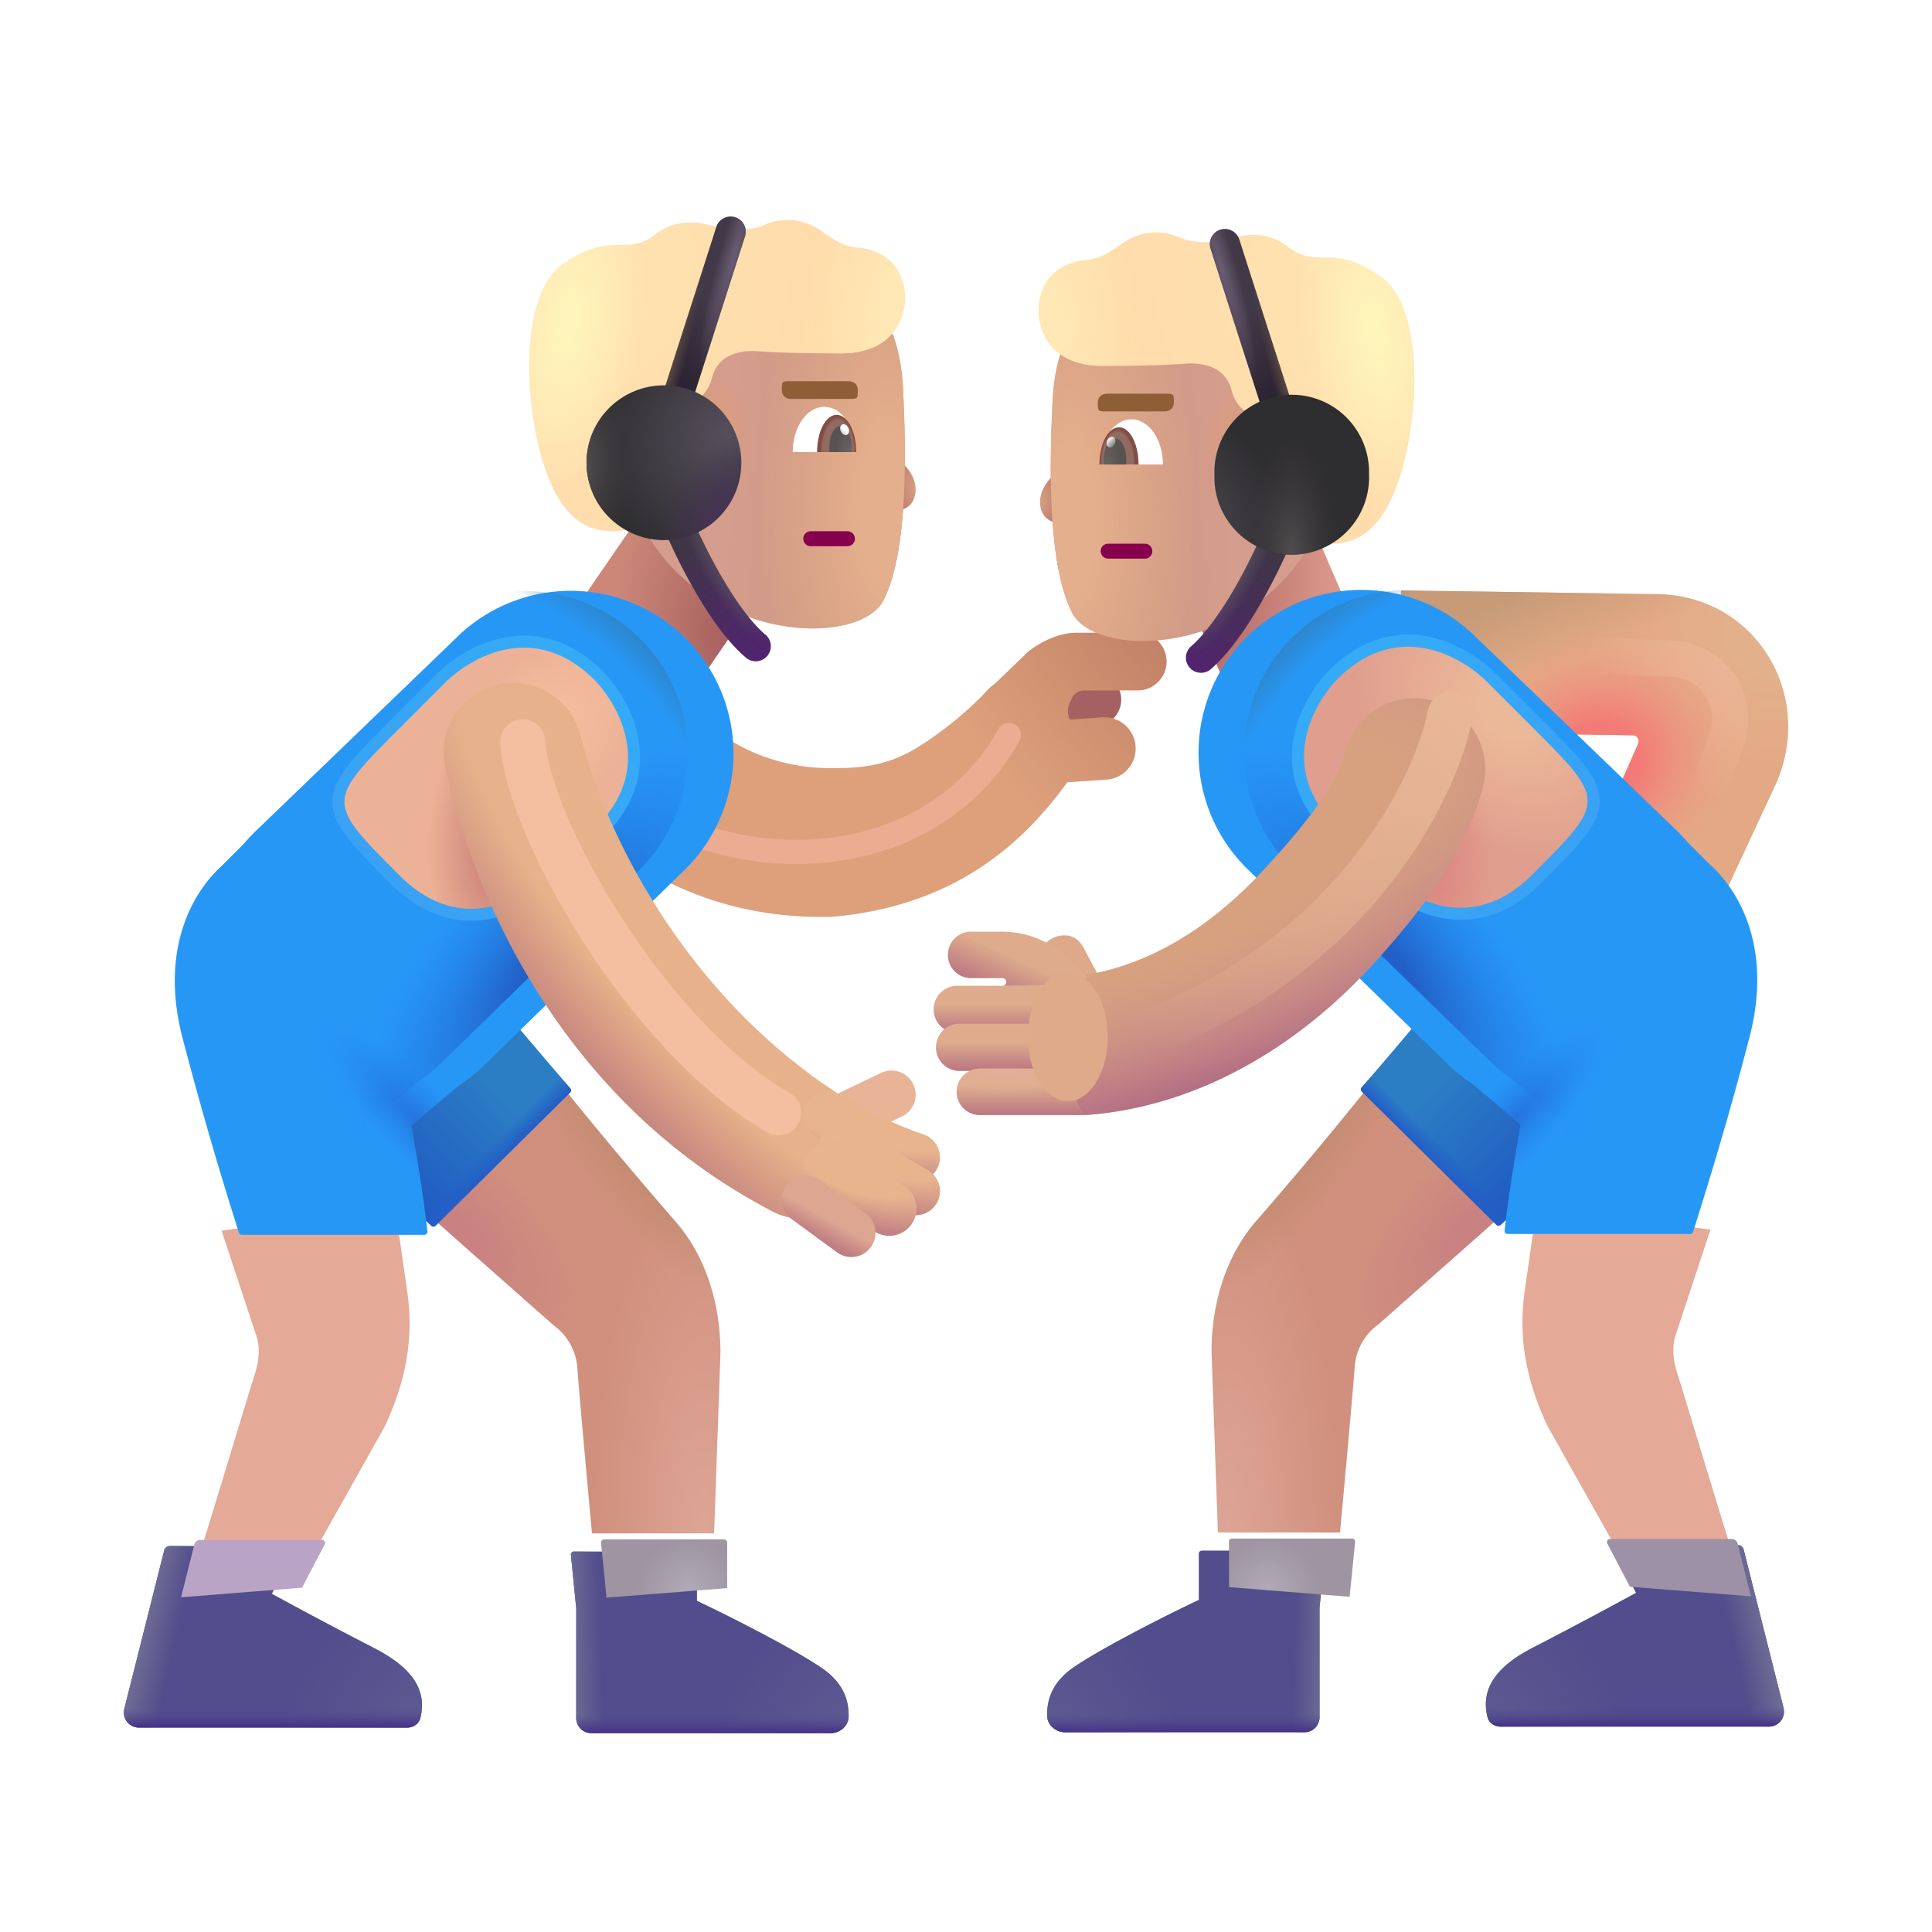 <svg width="32" height="32" fill="none" xmlns="http://www.w3.org/2000/svg"><path transform="rotate(-23.31 19.316 9.069)" fill="url(#a)" d="M19.316 9.069h2.37v3.351h-2.37Z"/><path transform="scale(-1 1) rotate(-34.493 8.757 25.425)" fill="url(#b)" d="M0 0h2.37v3.351H0Z"/><path d="m16.47 11.457-.59.57.297 1.114 1.425-.505-.08-.117a.316.316 0 0 1-.023-.311l.03-.064a.205.205 0 0 1 .185-.118h.42a.437.437 0 0 0 0-.874h-.907c-.333 0-.643.203-.756.305Z" fill="#A56061"/><g filter="url(#c)"><path d="m16.074 11.629.536-.516c.123-.11.461-.332.824-.332h.988a.477.477 0 1 1 0 .953h-.866a.224.224 0 0 0-.202.13l-.033.068a.344.344 0 0 0-.002.288l.557-.038a.516.516 0 0 1 .07 1.029l-.669.046c-.739 1.026-1.884 2.056-3.902 2.229-2.386.057-3.712-1.182-4.258-1.691a9.14 9.14 0 0 0-.108-.1l-.103-.092a1.15 1.15 0 1 1 1.47-1.769c.023.02.077-.013.133-.046.064-.038.132-.078.163-.05.054.047.11.098.17.154.497.454 1.236 1.131 2.533 1.131.391 0 .884-.013 1.408-.336.51-.314.937-.699 1.167-.95a.667.667 0 0 1 .124-.108Z" fill="#DDA07B"/><path d="m16.074 11.629.536-.516c.123-.11.461-.332.824-.332h.988a.477.477 0 1 1 0 .953h-.866a.224.224 0 0 0-.202.13l-.033.068a.344.344 0 0 0-.002.288l.557-.038a.516.516 0 0 1 .07 1.029l-.669.046c-.739 1.026-1.884 2.056-3.902 2.229-2.386.057-3.712-1.182-4.258-1.691a9.14 9.14 0 0 0-.108-.1l-.103-.092a1.15 1.15 0 1 1 1.47-1.769c.023.02.077-.013.133-.046.064-.038.132-.078.163-.05.054.047.11.098.17.154.497.454 1.236 1.131 2.533 1.131.391 0 .884-.013 1.408-.336.51-.314.937-.699 1.167-.95a.667.667 0 0 1 .124-.108Z" fill="url(#d)"/></g><g filter="url(#e)"><path d="M10.804 13.484c.38.25 1.469.722 2.781.61 1.64-.141 2.656-1.048 3.125-1.923" stroke="#EBAC91" stroke-width=".4" stroke-linecap="round"/></g><path d="m9.172 21.953-2.039-1.805 2.156-2.187c.348.45 1.223 1.496 1.903 2.277.67.77.758 1.77.738 2.262l-.102 2.898H9.805c-.068-.734-.211-2.307-.242-2.726a.954.954 0 0 0-.39-.719Z" fill="url(#f)"/><path d="m9.172 21.953-2.039-1.805 2.156-2.187c.348.45 1.223 1.496 1.903 2.277.67.77.758 1.77.738 2.262l-.102 2.898H9.805c-.068-.734-.211-2.307-.242-2.726a.954.954 0 0 0-.39-.719Z" fill="url(#g)"/><path d="m9.172 21.953-2.039-1.805 2.156-2.187c.348.45 1.223 1.496 1.903 2.277.67.77.758 1.77.738 2.262l-.102 2.898H9.805c-.068-.734-.211-2.307-.242-2.726a.954.954 0 0 0-.39-.719Z" fill="url(#h)"/><path d="m7.145 20.303-1.082-1.006-1.149-1.024 3.133-1.906c.244.31 1.015 1.214 1.4 1.66a.05.05 0 0 1-.003.068l-2.23 2.207a.05.05 0 0 1-.07.001Z" fill="url(#i)"/><path d="m7.145 20.303-1.082-1.006-1.149-1.024 3.133-1.906c.244.31 1.015 1.214 1.4 1.66a.05.05 0 0 1-.003.068l-2.23 2.207a.05.05 0 0 1-.07.001Z" fill="url(#j)"/><path d="m7.145 20.303-1.082-1.006-1.149-1.024 3.133-1.906c.244.31 1.015 1.214 1.4 1.66a.05.05 0 0 1-.003.068l-2.23 2.207a.05.05 0 0 1-.07.001Z" fill="url(#k)"/><g filter="url(#l)"><path d="m3.89 22.11-.57-1.727 2.876-.39c.013.093.071.51.203 1.429.13.919-.125 1.664-.375 2.203l-1.22 2.172H2.939c.245-.771.843-2.77.93-3.031.085-.262.085-.48.023-.657Z" fill="#E5A997"/></g><g filter="url(#m)"><path d="M6.826 10.546a2.696 2.696 0 0 1 3.753 3.873l-3.262 3.178a2.71 2.71 0 1 1-3.77-3.891l3.28-3.16Z" fill="#2797F6"/></g><g filter="url(#n)"><path d="m2.928 14.336.664-.664 3.68 3.953-1.21 1.016s.192 1.043.267 1.757a.05.05 0 0 1-.05.055H3.255a.05.05 0 0 1-.047-.034 63.154 63.154 0 0 1-.938-3.24c-.409-1.591.287-2.517.66-2.843Z" fill="#2797F6"/><path d="m2.928 14.336.664-.664 3.68 3.953-1.21 1.016s.192 1.043.267 1.757a.05.05 0 0 1-.05.055H3.255a.05.05 0 0 1-.047-.034 63.154 63.154 0 0 1-.938-3.24c-.409-1.591.287-2.517.66-2.843Z" fill="url(#o)"/></g><path d="M10.647 10.626a2.697 2.697 0 0 0-3.821-.08l-3.234 3.126-.045.034c-.067.064-.13.13-.188.2l-.43.43c-.373.325-1.069 1.252-.66 2.844.372 1.447.778 2.733.938 3.239.003.01.01.02.02.026a.052.052 0 0 0 .027.008h3.025a.05.05 0 0 0 .05-.055c-.074-.714-.268-1.757-.268-1.757l.876-.735c.133-.09.26-.193.38-.309l3.261-3.178a2.696 2.696 0 0 0 .069-3.793Z" fill="url(#p)"/><path d="M10.647 10.626a2.697 2.697 0 0 0-3.821-.08l-3.234 3.126-.045.034c-.067.064-.13.13-.188.2l-.43.43c-.373.325-1.069 1.252-.66 2.844.372 1.447.778 2.733.938 3.239.003.01.01.02.02.026a.052.052 0 0 0 .027.008h3.025a.05.05 0 0 0 .05-.055c-.074-.714-.268-1.757-.268-1.757l.876-.735c.133-.09.26-.193.38-.309l3.261-3.178a2.696 2.696 0 0 0 .069-3.793Z" fill="url(#q)"/><g filter="url(#r)"><path d="m2.919 25.482-.66 2.621a.25.25 0 0 0 .242.311h4.441c.102 0 .196-.06.22-.159.127-.503-.196-.865-.763-1.157a86.272 86.272 0 0 1-1.696-.9l.376-.719a.05.05 0 0 0-.044-.073h-2.02a.1.1 0 0 0-.096.076Z" fill="#524D8C"/><path d="m2.919 25.482-.66 2.621a.25.25 0 0 0 .242.311h4.441c.102 0 .196-.06.22-.159.127-.503-.196-.865-.763-1.157a86.272 86.272 0 0 1-1.696-.9l.376-.719a.05.05 0 0 0-.044-.073h-2.02a.1.1 0 0 0-.096.076Z" fill="url(#s)"/><path d="m2.919 25.482-.66 2.621a.25.25 0 0 0 .242.311h4.441c.102 0 .196-.06.22-.159.127-.503-.196-.865-.763-1.157a86.272 86.272 0 0 1-1.696-.9l.376-.719a.05.05 0 0 0-.044-.073h-2.02a.1.1 0 0 0-.096.076Z" fill="url(#t)"/><path d="m2.919 25.482-.66 2.621a.25.25 0 0 0 .242.311h4.441c.102 0 .196-.06.22-.159.127-.503-.196-.865-.763-1.157a86.272 86.272 0 0 1-1.696-.9l.376-.719a.05.05 0 0 0-.044-.073h-2.02a.1.1 0 0 0-.096.076Z" fill="url(#u)"/></g><g filter="url(#v)"><path d="m4.703 26.197.376-.718a.05.05 0 0 0-.044-.073h-2.02a.1.1 0 0 0-.096.076l-.22.874 2.004-.159Z" fill="#BAA4C5"/></g><g filter="url(#w)"><path d="m9.844 26.343-.088-.89a.05.05 0 0 1 .05-.055h1.988a.05.05 0 0 1 .05.05v.767c.559.262 1.627.807 2.074 1.117.378.261.441.563.438.801-.003.155-.143.273-.298.273h-3.964a.25.25 0 0 1-.25-.25v-1.813Z" fill="#524D8C"/><path d="m9.844 26.343-.088-.89a.05.05 0 0 1 .05-.055h1.988a.05.05 0 0 1 .05.05v.767c.559.262 1.627.807 2.074 1.117.378.261.441.563.438.801-.003.155-.143.273-.298.273h-3.964a.25.25 0 0 1-.25-.25v-1.813Z" fill="url(#x)"/><path d="m9.844 26.343-.088-.89a.05.05 0 0 1 .05-.055h1.988a.05.05 0 0 1 .05.05v.767c.559.262 1.627.807 2.074 1.117.378.261.441.563.438.801-.003.155-.143.273-.298.273h-3.964a.25.25 0 0 1-.25-.25v-1.813Z" fill="url(#y)"/><path d="m9.844 26.343-.088-.89a.05.05 0 0 1 .05-.055h1.988a.05.05 0 0 1 .05.05v.767c.559.262 1.627.807 2.074 1.117.378.261.441.563.438.801-.003.155-.143.273-.298.273h-3.964a.25.25 0 0 1-.25-.25v-1.813Z" fill="url(#z)"/></g><g filter="url(#A)"><path d="M11.844 26.204v-.756a.05.05 0 0 0-.05-.05H9.805a.05.05 0 0 0-.05.055l.089.89v.02l2-.159Z" fill="url(#B)"/></g><g filter="url(#C)"><path transform="rotate(45 8.633 10.047)" stroke="url(#D)" stroke-width=".4" d="M10.365 10.047s1.732 0 1.732 1.732v1.11s0 1.732-1.732 1.732-1.732 0-1.732-1.733v-1.11s0-1.731 1.732-1.731"/></g><path transform="rotate(45 8.633 10.047)" fill="url(#E)" d="M10.365 10.047s1.732 0 1.732 1.732v1.11s0 1.732-1.732 1.732-1.732 0-1.732-1.733v-1.11s0-1.731 1.732-1.731"/><path transform="rotate(45 8.633 10.047)" fill="url(#F)" d="M10.365 10.047s1.732 0 1.732 1.732v1.11s0 1.732-1.732 1.732-1.732 0-1.732-1.733v-1.11s0-1.731 1.732-1.731"/><g filter="url(#G)"><path fill-rule="evenodd" clip-rule="evenodd" d="M15.127 18.109a.4.4 0 0 1-.188.533l-.996.477a.4.4 0 1 1-.346-.722l.996-.476a.4.4 0 0 1 .534.188Z" fill="#E8B396"/></g><path fill-rule="evenodd" clip-rule="evenodd" d="M8.23 11.343a1.15 1.15 0 0 1 1.388.847c.33 1.361 1.57 4.162 4.242 5.912.539.335.765 1.005.43 1.544a1.15 1.15 0 0 1-1.585.37c-3.29-1.75-4.814-4.977-5.323-7.284a1.15 1.15 0 0 1 .847-1.389Z" fill="#E7B28B"/><path fill-rule="evenodd" clip-rule="evenodd" d="M8.23 11.343a1.15 1.15 0 0 1 1.388.847c.33 1.361 1.57 4.162 4.242 5.912.539.335.765 1.005.43 1.544a1.15 1.15 0 0 1-1.585.37c-3.29-1.75-4.814-4.977-5.323-7.284a1.15 1.15 0 0 1 .847-1.389Z" fill="url(#H)"/><path fill-rule="evenodd" clip-rule="evenodd" d="M13.373 18.277a.4.4 0 0 1 .55-.135c.404.245.859.47 1.375.648a.4.4 0 0 1-.26.757 7.868 7.868 0 0 1-1.53-.72.4.4 0 0 1-.135-.55Z" fill="#E8B48E"/><path fill-rule="evenodd" clip-rule="evenodd" d="M13.373 18.277a.4.4 0 0 1 .55-.135c.404.245.859.47 1.375.648a.4.4 0 0 1-.26.757 7.868 7.868 0 0 1-1.53-.72.4.4 0 0 1-.135-.55Z" fill="url(#I)"/><path fill-rule="evenodd" clip-rule="evenodd" d="M13.609 18.809a.4.4 0 0 1 .547-.142l1.215.715a.4.4 0 1 1-.405.69l-1.215-.715a.4.4 0 0 1-.142-.548Z" fill="#E8B48E"/><path fill-rule="evenodd" clip-rule="evenodd" d="M13.609 18.809a.4.4 0 0 1 .547-.142l1.215.715a.4.4 0 1 1-.405.69l-1.215-.715a.4.4 0 0 1-.142-.548Z" fill="url(#J)"/><path fill-rule="evenodd" clip-rule="evenodd" d="M13.393 19.116a.45.45 0 0 1 .624-.122l.973.657a.45.45 0 0 1-.503.746l-.973-.657a.45.45 0 0 1-.121-.624Z" fill="#E8B48E"/><path fill-rule="evenodd" clip-rule="evenodd" d="M13.393 19.116a.45.45 0 0 1 .624-.122l.973.657a.45.45 0 0 1-.503.746l-.973-.657a.45.45 0 0 1-.121-.624Z" fill="url(#K)"/><path fill-rule="evenodd" clip-rule="evenodd" d="M13.025 19.63a.4.4 0 0 1 .56-.085l.746.547a.4.4 0 1 1-.473.645l-.746-.547a.4.4 0 0 1-.087-.56Z" fill="#DDA691"/><path fill-rule="evenodd" clip-rule="evenodd" d="M13.025 19.63a.4.4 0 0 1 .56-.085l.746.547a.4.4 0 1 1-.473.645l-.746-.547a.4.4 0 0 1-.087-.56Z" fill="url(#L)"/><path fill-rule="evenodd" clip-rule="evenodd" d="M27.133 12.318a.1.1 0 0 0-.09-.14l-3.873-.058.035-2.34 4.25.061c1.653.024 2.653 1.726 1.919 3.233l-1.186 2.545-2.062-1.019 1.007-2.282Z" fill="url(#M)"/><path fill-rule="evenodd" clip-rule="evenodd" d="M27.133 12.318a.1.1 0 0 0-.09-.14l-3.873-.058.035-2.34 4.25.061c1.653.024 2.653 1.726 1.919 3.233l-1.186 2.545-2.062-1.019 1.007-2.282Z" fill="url(#N)"/><path fill-rule="evenodd" clip-rule="evenodd" d="M27.133 12.318a.1.1 0 0 0-.09-.14l-3.873-.058.035-2.34 4.25.061c1.653.024 2.653 1.726 1.919 3.233l-1.186 2.545-2.062-1.019 1.007-2.282Z" fill="url(#O)"/><path fill="#DEA989" d="M17.43 15.54s.337-.18.517.157l.3.56s.18.338-.156.518-.337.18-.517-.156l-.3-.56s-.181-.338.156-.518"/><path d="m22.828 21.938 2.039-1.805-2.156-2.188a69.097 69.097 0 0 1-1.903 2.278c-.67.77-.758 1.77-.738 2.261l.102 2.899h2.023c.068-.735.211-2.308.242-2.727a.954.954 0 0 1 .39-.718Z" fill="url(#P)"/><path d="m22.828 21.938 2.039-1.805-2.156-2.188a69.097 69.097 0 0 1-1.903 2.278c-.67.77-.758 1.77-.738 2.261l.102 2.899h2.023c.068-.735.211-2.308.242-2.727a.954.954 0 0 1 .39-.718Z" fill="url(#Q)"/><path d="m22.828 21.938 2.039-1.805-2.156-2.188a69.097 69.097 0 0 1-1.903 2.278c-.67.77-.758 1.77-.738 2.261l.102 2.899h2.023c.068-.735.211-2.308.242-2.727a.954.954 0 0 1 .39-.718Z" fill="url(#R)"/><path d="m24.855 20.288 1.082-1.007 1.149-1.023-3.133-1.906a78.474 78.474 0 0 1-1.4 1.66.05.05 0 0 0 .003.068l2.23 2.207a.05.05 0 0 0 .07 0Z" fill="url(#S)"/><path d="m24.855 20.288 1.082-1.007 1.149-1.023-3.133-1.906a78.474 78.474 0 0 1-1.4 1.66.05.05 0 0 0 .003.068l2.23 2.207a.05.05 0 0 0 .07 0Z" fill="url(#T)"/><path d="m24.855 20.288 1.082-1.007 1.149-1.023-3.133-1.906a78.474 78.474 0 0 1-1.4 1.66.05.05 0 0 0 .003.068l2.23 2.207a.05.05 0 0 0 .07 0Z" fill="url(#U)"/><g filter="url(#V)"><path d="m28.11 22.094.57-1.727-2.876-.39c-.013.093-.071.51-.203 1.43-.13.918.125 1.663.375 2.202l1.22 2.172h1.866c-.245-.77-.844-2.77-.93-3.031-.085-.262-.085-.48-.023-.656Z" fill="#E5A997"/></g><g filter="url(#W)"><path d="M25.174 10.53a2.696 2.696 0 0 0-3.752 3.874l3.261 3.178a2.71 2.71 0 1 0 3.77-3.892l-3.28-3.16Z" fill="#2797F6"/></g><g filter="url(#X)"><path d="m29.072 14.32-.664-.664-3.68 3.953 1.21 1.016s-.192 1.043-.267 1.758a.05.05 0 0 0 .05.055h3.025a.05.05 0 0 0 .047-.035c.16-.505.565-1.792.938-3.239.409-1.592-.287-2.518-.66-2.844Z" fill="#2797F6"/><path d="m29.072 14.32-.664-.664-3.68 3.953 1.21 1.016s-.192 1.043-.267 1.758a.05.05 0 0 0 .05.055h3.025a.05.05 0 0 0 .047-.035c.16-.505.565-1.792.938-3.239.409-1.592-.287-2.518-.66-2.844Z" fill="url(#Y)"/></g><path d="M21.353 10.61a2.697 2.697 0 0 1 3.821-.08l3.234 3.126.045.034c.067.064.13.13.188.2l.43.43c.373.326 1.069 1.252.66 2.844a62.473 62.473 0 0 1-.938 3.24.047.047 0 0 1-.02.025.053.053 0 0 1-.027.009h-3.025a.05.05 0 0 1-.05-.055c.075-.715.268-1.758.268-1.758l-.876-.735a2.72 2.72 0 0 1-.38-.308l-3.261-3.178a2.696 2.696 0 0 1-.069-3.794Z" fill="url(#Z)"/><path d="M21.353 10.61a2.697 2.697 0 0 1 3.821-.08l3.234 3.126.045.034c.067.064.13.13.188.2l.43.43c.373.326 1.069 1.252.66 2.844a62.473 62.473 0 0 1-.938 3.24.047.047 0 0 1-.02.025.053.053 0 0 1-.027.009h-3.025a.05.05 0 0 1-.05-.055c.075-.715.268-1.758.268-1.758l-.876-.735a2.72 2.72 0 0 1-.38-.308l-3.261-3.178a2.696 2.696 0 0 1-.069-3.794Z" fill="url(#aa)"/><g filter="url(#ab)"><path d="m29.081 25.466.66 2.621a.25.25 0 0 1-.242.311h-4.441c-.102 0-.196-.06-.22-.158-.127-.504.196-.866.763-1.157a85.685 85.685 0 0 0 1.696-.901l-.376-.718a.05.05 0 0 1 .044-.073h2.02a.1.1 0 0 1 .096.075Z" fill="#524D8C"/><path d="m29.081 25.466.66 2.621a.25.25 0 0 1-.242.311h-4.441c-.102 0-.196-.06-.22-.158-.127-.504.196-.866.763-1.157a85.685 85.685 0 0 0 1.696-.901l-.376-.718a.05.05 0 0 1 .044-.073h2.02a.1.1 0 0 1 .096.075Z" fill="url(#ac)"/><path d="m29.081 25.466.66 2.621a.25.25 0 0 1-.242.311h-4.441c-.102 0-.196-.06-.22-.158-.127-.504.196-.866.763-1.157a85.685 85.685 0 0 0 1.696-.901l-.376-.718a.05.05 0 0 1 .044-.073h2.02a.1.1 0 0 1 .096.075Z" fill="url(#ad)"/><path d="m29.081 25.466.66 2.621a.25.25 0 0 1-.242.311h-4.441c-.102 0-.196-.06-.22-.158-.127-.504.196-.866.763-1.157a85.685 85.685 0 0 0 1.696-.901l-.376-.718a.05.05 0 0 1 .044-.073h2.02a.1.1 0 0 1 .096.075Z" fill="url(#ae)"/></g><g filter="url(#af)"><path d="m27.297 26.182-.376-.718a.05.05 0 0 1 .044-.073h2.02a.1.1 0 0 1 .096.075l.22.874-2.004-.158Z" fill="#9D91A7"/></g><g filter="url(#ag)"><path d="m22.156 26.328.088-.89a.05.05 0 0 0-.05-.055h-1.988a.05.05 0 0 0-.05.05v.766c-.559.262-1.627.807-2.074 1.117-.378.262-.441.564-.438.802.003.155.143.273.298.273h3.964a.25.25 0 0 0 .25-.25v-1.813Z" fill="#524D8C"/><path d="m22.156 26.328.088-.89a.05.05 0 0 0-.05-.055h-1.988a.05.05 0 0 0-.05.05v.766c-.559.262-1.627.807-2.074 1.117-.378.262-.441.564-.438.802.003.155.143.273.298.273h3.964a.25.25 0 0 0 .25-.25v-1.813Z" fill="url(#ah)"/><path d="m22.156 26.328.088-.89a.05.05 0 0 0-.05-.055h-1.988a.05.05 0 0 0-.05.05v.766c-.559.262-1.627.807-2.074 1.117-.378.262-.441.564-.438.802.003.155.143.273.298.273h3.964a.25.25 0 0 0 .25-.25v-1.813Z" fill="url(#ai)"/><path d="m22.156 26.328.088-.89a.05.05 0 0 0-.05-.055h-1.988a.05.05 0 0 0-.05.05v.766c-.559.262-1.627.807-2.074 1.117-.378.262-.441.564-.438.802.003.155.143.273.298.273h3.964a.25.25 0 0 0 .25-.25v-1.813Z" fill="url(#aj)"/></g><g filter="url(#ak)"><path d="M20.156 26.188v-.755a.05.05 0 0 1 .05-.05h1.989a.05.05 0 0 1 .05.055l-.089.89v.02l-2-.16Z" fill="url(#al)"/></g><g filter="url(#am)"><path transform="scale(-1 1) rotate(45 -23.792 -23.191)" stroke="url(#an)" stroke-width=".4" d="M1.732 0s1.732 0 1.732 1.732v1.11s0 1.732-1.732 1.732S0 4.574 0 2.842v-1.11S0 0 1.732 0"/></g><path transform="scale(-1 1) rotate(45 -23.792 -23.191)" fill="url(#ao)" d="M1.732 0s1.732 0 1.732 1.732v1.11s0 1.732-1.732 1.732S0 4.574 0 2.842v-1.11S0 0 1.732 0"/><path transform="scale(-1 1) rotate(45 -23.792 -23.191)" fill="url(#ap)" d="M1.732 0s1.732 0 1.732 1.732v1.11s0 1.732-1.732 1.732S0 4.574 0 2.842v-1.11S0 0 1.732 0"/><path fill-rule="evenodd" clip-rule="evenodd" d="M23.727 11.604c.627.167 1 .81.833 1.438-.25.937-.826 1.86-1.893 3.008-1.075 1.157-2.67 2.248-4.615 2.413a1.175 1.175 0 0 1-1.27-1.07c-.055-.648.363-1.163 1.01-1.218 1.206-.141 2.261-.825 3.112-1.74.859-.925 1.253-1.502 1.385-1.999.167-.627.811-1 1.438-.832Z" fill="#D7A180"/><path fill-rule="evenodd" clip-rule="evenodd" d="M23.727 11.604c.627.167 1 .81.833 1.438-.25.937-.826 1.86-1.893 3.008-1.075 1.157-2.67 2.248-4.615 2.413a1.175 1.175 0 0 1-1.27-1.07c-.055-.648.363-1.163 1.01-1.218 1.206-.141 2.261-.825 3.112-1.74.859-.925 1.253-1.502 1.385-1.999.167-.627.811-1 1.438-.832Z" fill="url(#aq)"/><path d="M15.464 16.718a.39.39 0 0 1 .39-.39h2.032v.78h-2.032a.39.39 0 0 1-.39-.39Z" fill="#DEAC8C"/><path d="M15.464 16.718a.39.39 0 0 1 .39-.39h2.032v.78h-2.032a.39.39 0 0 1-.39-.39Z" fill="url(#ar)"/><path d="M15.503 17.346c0-.216.172-.39.384-.39h1.999v.78h-2a.387.387 0 0 1-.383-.39Z" fill="#DEAC8C"/><path d="M15.503 17.346c0-.216.172-.39.384-.39h1.999v.78h-2a.387.387 0 0 1-.383-.39Z" fill="url(#as)"/><path d="M15.846 18.082c0-.212.173-.384.386-.384h1.385l.308.77H16.23a.385.385 0 0 1-.385-.386Z" fill="#DEAC8C"/><path d="M15.846 18.082c0-.212.173-.384.386-.384h1.385l.308.77H16.23a.385.385 0 0 1-.385-.386Z" fill="url(#at)"/><path d="M15.846 18.082c0-.212.173-.384.386-.384h1.385l.308.77H16.23a.385.385 0 0 1-.385-.386Z" fill="url(#au)"/><path d="M16.086 15.43a.384.384 0 1 0 0 .77h.518a.064.064 0 1 1 0 .128h1.158V16.2h.254l-.31-.31a1.568 1.568 0 0 0-1.108-.458h-.512Z" fill="#DEAC8C"/><path d="M16.086 15.43a.384.384 0 1 0 0 .77h.518a.064.064 0 1 1 0 .128h1.158V16.2h.254l-.31-.31a1.568 1.568 0 0 0-1.108-.458h-.512Z" fill="url(#av)"/><g filter="url(#aw)"><path d="M8.66 12.29c.073 1.374 2.032 4.874 4.235 6.14" stroke="#F4BEA0" stroke-width=".75" stroke-linecap="round"/></g><g filter="url(#ax)"><path d="M24.02 11.836c-.26 1.312-1.738 4.244-5.563 5.469" stroke="url(#ay)" stroke-width=".75" stroke-linecap="round"/></g><g filter="url(#az)"><path d="M26.406 10.558a.3.3 0 1 0-.024.6l.024-.6Zm1.29.353.013-.3-.012.3Zm.899 1.343.282.103-.282-.103Zm-.514.532a.3.3 0 0 0 .563.206l-.563-.206Zm-1.7-1.629 1.303.053.025-.599-1.303-.053-.024.6Zm1.932.993-.232.636.563.206.233-.635-.564-.207Zm-.629-.94a.7.7 0 0 1 .63.94l.563.207a1.3 1.3 0 0 0-1.168-1.746l-.025.6Z" fill="url(#aA)"/></g><path d="m11.678 8.11-.218-1.575a.795.795 0 0 0 .218 1.574Z" fill="url(#aB)"/><path d="m11.678 8.11-.218-1.575a.795.795 0 0 0 .218 1.574Z" fill="url(#aC)"/><path d="m11.678 8.11-.218-1.575a.795.795 0 0 0 .218 1.574Z" fill="url(#aD)"/><path d="m11.674 8.114-.218-1.576a.796.796 0 0 0 .218 1.576Z" fill="url(#aE)"/><path d="m11.674 8.114-.218-1.576a.796.796 0 0 0 .218 1.576Z" fill="url(#aF)"/><path d="m11.674 8.114-.218-1.576a.796.796 0 0 0 .218 1.576Z" fill="url(#aG)"/><g filter="url(#aH)"><path fill="#DEAA89" d="M17.026 17.173a.661 1.066 0 1 0 1.322 0 .661 1.066 0 1 0-1.322 0"/></g><path d="m11.678 8.1-.218-1.574a.795.795 0 0 0 .218 1.574Z" fill="url(#aI)"/><path d="m11.678 8.1-.218-1.574a.795.795 0 0 0 .218 1.574Z" fill="url(#aJ)"/><path d="m11.678 8.1-.218-1.574a.795.795 0 0 0 .218 1.574Z" fill="url(#aK)"/><path d="M14.945 7.667a1.061 1.061 0 0 1-.272-.483h-.19v1.189c.227.144.551.122.648-.095.082-.186.02-.417-.186-.61Z" fill="url(#aL)"/><g filter="url(#aM)"><path d="M14.708 6.649c-.04-.847-.315-1.255-.444-1.374h-3.943l-.066 3.342c.915 2.242 3.71 2.338 4.127 1.527.418-.81.373-2.515.326-3.495Z" fill="url(#aN)"/><path d="M14.708 6.649c-.04-.847-.315-1.255-.444-1.374h-3.943l-.066 3.342c.915 2.242 3.71 2.338 4.127 1.527.418-.81.373-2.515.326-3.495Z" fill="url(#aO)"/><path d="M14.708 6.649c-.04-.847-.315-1.255-.444-1.374h-3.943l-.066 3.342c.915 2.242 3.71 2.338 4.127 1.527.418-.81.373-2.515.326-3.495Z" fill="url(#aP)"/><path d="M14.708 6.649c-.04-.847-.315-1.255-.444-1.374h-3.943l-.066 3.342c.915 2.242 3.71 2.338 4.127 1.527.418-.81.373-2.515.326-3.495Z" fill="url(#aQ)"/></g><g filter="url(#aR)"><path d="M14.033 5.853c.693 0 1.024-.392 1.057-.883 0-.693-.53-.84-.735-.862-.231-.025-.322-.05-.644-.277a.954.954 0 0 0-.961-.103c-.157.074-.504.111-.752.037-.412-.124-.734-.12-1.052.124-.22.17-.383.17-.648.17-.363 0-.671.162-.904.338-.694.525-.615 2.331-.272 3.347.328.97.821 1.085 1.234 1.048.497-.045.623-.421.697-.735.06-.25.212-1.046.281-1.307.143-.066.456-.091.561-.5.106-.41.52-.457.801-.43.17.017.644.033 1.337.033Z" fill="url(#aS)"/><path d="M14.033 5.853c.693 0 1.024-.392 1.057-.883 0-.693-.53-.84-.735-.862-.231-.025-.322-.05-.644-.277a.954.954 0 0 0-.961-.103c-.157.074-.504.111-.752.037-.412-.124-.734-.12-1.052.124-.22.17-.383.17-.648.17-.363 0-.671.162-.904.338-.694.525-.615 2.331-.272 3.347.328.97.821 1.085 1.234 1.048.497-.045.623-.421.697-.735.06-.25.212-1.046.281-1.307.143-.066.456-.091.561-.5.106-.41.52-.457.801-.43.17.017.644.033 1.337.033Z" fill="url(#aT)"/><path d="M14.033 5.853c.693 0 1.024-.392 1.057-.883 0-.693-.53-.84-.735-.862-.231-.025-.322-.05-.644-.277a.954.954 0 0 0-.961-.103c-.157.074-.504.111-.752.037-.412-.124-.734-.12-1.052.124-.22.17-.383.17-.648.17-.363 0-.671.162-.904.338-.694.525-.615 2.331-.272 3.347.328.97.821 1.085 1.234 1.048.497-.045.623-.421.697-.735.06-.25.212-1.046.281-1.307.143-.066.456-.091.561-.5.106-.41.52-.457.801-.43.17.017.644.033 1.337.033Z" fill="url(#aU)"/></g><path d="m11.781 8.185-.21-1.52a.768.768 0 0 0 .21 1.52Z" fill="url(#aV)"/><path d="m11.781 8.185-.21-1.52a.768.768 0 0 0 .21 1.52Z" fill="url(#aW)"/><path d="m11.781 8.185-.21-1.52a.768.768 0 0 0 .21 1.52Z" fill="url(#aX)"/><path d="M14.173 7.488H13.13c0-.414.234-.75.522-.75.288 0 .522.336.522.75Z" fill="#fff"/><path d="M13.534 7.488v-.005c0-.338.144-.612.323-.612.18 0 .324.274.324.612v.005h-.647Z" fill="url(#aY)"/><path d="M13.74 7.488a.653.653 0 0 1-.004-.077c0-.196.083-.355.185-.355.103 0 .186.16.186.355a.676.676 0 0 1-.004.077h-.363Z" fill="url(#aZ)"/><path transform="scale(-1 1) rotate(24.61 -23.307 -28.508)" fill="url(#ba)" d="M-.068 0a.068.093 0 1 0 .136 0 .068.093 0 1 0-.136 0"/><path fill-rule="evenodd" clip-rule="evenodd" d="M12.178 3.598a.25.25 0 0 1 .162.314l-.95 2.969a.25.25 0 0 1-.476-.152l.95-2.97a.25.25 0 0 1 .314-.161Z" fill="url(#bb)"/><path fill-rule="evenodd" clip-rule="evenodd" d="M12.178 3.598a.25.25 0 0 1 .162.314l-.95 2.969a.25.25 0 0 1-.476-.152l.95-2.97a.25.25 0 0 1 .314-.161Z" fill="url(#bc)"/><path fill-rule="evenodd" clip-rule="evenodd" d="M12.178 3.598a.25.25 0 0 1 .162.314l-.95 2.969a.25.25 0 0 1-.476-.152l.95-2.97a.25.25 0 0 1 .314-.161Z" fill="url(#bd)"/><path fill-rule="evenodd" clip-rule="evenodd" d="M11.102 8.354a.25.25 0 0 1 .325.138c.1.247.285.645.511 1.038.23.399.488.767.732.975a.25.25 0 1 1-.324.38c-.312-.266-.606-.696-.841-1.105a9.538 9.538 0 0 1-.541-1.1.25.25 0 0 1 .138-.326Z" fill="url(#be)"/><path fill-rule="evenodd" clip-rule="evenodd" d="M11.102 8.354a.25.25 0 0 1 .325.138c.1.247.285.645.511 1.038.23.399.488.767.732.975a.25.25 0 1 1-.324.38c-.312-.266-.606-.696-.841-1.105a9.538 9.538 0 0 1-.541-1.1.25.25 0 0 1 .138-.326Z" fill="url(#bf)"/><path fill="url(#bg)" d="M9.715 7.664a1.281 1.281 0 1 0 2.563 0 1.281 1.281 0 1 0-2.563 0"/><path fill="url(#bh)" d="M9.715 7.664a1.281 1.281 0 1 0 2.563 0 1.281 1.281 0 1 0-2.563 0"/><path fill="url(#bi)" d="M9.715 7.664a1.281 1.281 0 1 0 2.563 0 1.281 1.281 0 1 0-2.563 0"/><g filter="url(#bj)"><path fill="#8F5E36" d="M13.096 6.414h.965s.146 0 .146.147 0 .146-.146.146h-.965s-.146 0-.146-.146 0-.147.146-.147"/></g><path d="M13.305 8.923c0-.069.056-.124.124-.124h.607a.124.124 0 0 1 0 .248h-.607a.124.124 0 0 1-.124-.124Z" fill="#86004D"/><path d="m20.713 8.316.218-1.575a.795.795 0 0 1-.218 1.575Z" fill="url(#bk)"/><path d="m20.713 8.316.218-1.575a.795.795 0 0 1-.218 1.575Z" fill="url(#bl)"/><path d="m20.713 8.316.218-1.575a.795.795 0 0 1-.218 1.575Z" fill="url(#bm)"/><path d="m20.717 8.321.218-1.576a.796.796 0 0 1-.218 1.576Z" fill="url(#bn)"/><path d="m20.717 8.321.218-1.576a.796.796 0 0 1-.218 1.576Z" fill="url(#bo)"/><path d="m20.717 8.321.218-1.576a.796.796 0 0 1-.218 1.576Z" fill="url(#bp)"/><path d="m20.713 8.306.218-1.574a.795.795 0 0 1-.218 1.574Z" fill="url(#bq)"/><path d="m20.713 8.306.218-1.574a.795.795 0 0 1-.218 1.574Z" fill="url(#br)"/><path d="m20.713 8.306.218-1.574a.795.795 0 0 1-.218 1.574Z" fill="url(#bs)"/><path d="M17.446 7.874c.165-.155.25-.387.272-.483h.19v1.188c-.227.145-.551.122-.648-.094-.082-.186-.02-.417.186-.611Z" fill="url(#bt)"/><g filter="url(#bu)"><path d="M17.683 6.855c.04-.846.315-1.254.444-1.373h3.943l.066 3.342c-.915 2.242-3.71 2.338-4.127 1.527-.417-.81-.373-2.516-.326-3.496Z" fill="url(#bv)"/><path d="M17.683 6.855c.04-.846.315-1.254.444-1.373h3.943l.066 3.342c-.915 2.242-3.71 2.338-4.127 1.527-.417-.81-.373-2.516-.326-3.496Z" fill="url(#bw)"/><path d="M17.683 6.855c.04-.846.315-1.254.444-1.373h3.943l.066 3.342c-.915 2.242-3.71 2.338-4.127 1.527-.417-.81-.373-2.516-.326-3.496Z" fill="url(#bx)"/><path d="M17.683 6.855c.04-.846.315-1.254.444-1.373h3.943l.066 3.342c-.915 2.242-3.71 2.338-4.127 1.527-.417-.81-.373-2.516-.326-3.496Z" fill="url(#by)"/></g><g filter="url(#bz)"><path d="M18.358 6.06c-.693 0-1.024-.392-1.056-.883 0-.694.529-.841.734-.863.231-.025.322-.05.644-.276a.954.954 0 0 1 .962-.104c.156.075.503.112.75.037.413-.123.735-.12 1.053.124.22.17.383.17.648.17.363 0 .671.162.904.338.694.525.615 2.332.272 3.347-.328.971-.821 1.085-1.234 1.048-.497-.045-.623-.42-.697-.734-.06-.251-.212-1.047-.281-1.308-.143-.066-.456-.09-.561-.5-.106-.41-.52-.456-.8-.43-.171.017-.645.034-1.338.034Z" fill="url(#bA)"/><path d="M18.358 6.06c-.693 0-1.024-.392-1.056-.883 0-.694.529-.841.734-.863.231-.025.322-.05.644-.276a.954.954 0 0 1 .962-.104c.156.075.503.112.75.037.413-.123.735-.12 1.053.124.22.17.383.17.648.17.363 0 .671.162.904.338.694.525.615 2.332.272 3.347-.328.971-.821 1.085-1.234 1.048-.497-.045-.623-.42-.697-.734-.06-.251-.212-1.047-.281-1.308-.143-.066-.456-.09-.561-.5-.106-.41-.52-.456-.8-.43-.171.017-.645.034-1.338.034Z" fill="url(#bB)"/><path d="M18.358 6.06c-.693 0-1.024-.392-1.056-.883 0-.694.529-.841.734-.863.231-.025.322-.05.644-.276a.954.954 0 0 1 .962-.104c.156.075.503.112.75.037.413-.123.735-.12 1.053.124.22.17.383.17.648.17.363 0 .671.162.904.338.694.525.615 2.332.272 3.347-.328.971-.821 1.085-1.234 1.048-.497-.045-.623-.42-.697-.734-.06-.251-.212-1.047-.281-1.308-.143-.066-.456-.09-.561-.5-.106-.41-.52-.456-.8-.43-.171.017-.645.034-1.338.034Z" fill="url(#bC)"/></g><path d="m20.61 8.392.21-1.52a.768.768 0 0 1-.21 1.52Z" fill="url(#bD)"/><path d="m20.61 8.392.21-1.52a.768.768 0 0 1-.21 1.52Z" fill="url(#bE)"/><path d="m20.61 8.392.21-1.52a.768.768 0 0 1-.21 1.52Z" fill="url(#bF)"/><path d="M18.218 7.694h1.044c0-.414-.234-.749-.522-.749-.288 0-.522.335-.522.75Z" fill="#fff"/><path d="M18.858 7.694V7.69c0-.338-.145-.613-.324-.613-.18 0-.324.275-.324.613v.004h.648Z" fill="url(#bG)"/><path d="M18.651 7.694a.676.676 0 0 0 .004-.076c0-.196-.083-.355-.185-.355-.103 0-.186.159-.186.355 0 .026.001.052.004.076h.363Z" fill="url(#bH)"/><path transform="rotate(24.61 18.402 7.323)" fill="url(#bI)" d="M18.334 7.323a.068.093 0 1 0 .136 0 .068.093 0 1 0-.136 0"/><path fill-rule="evenodd" clip-rule="evenodd" d="M20.213 3.804a.25.25 0 0 0-.162.315l.95 2.968a.25.25 0 0 0 .476-.152l-.95-2.969a.25.25 0 0 0-.314-.162Z" fill="url(#bJ)"/><path fill-rule="evenodd" clip-rule="evenodd" d="M20.213 3.804a.25.25 0 0 0-.162.315l.95 2.968a.25.25 0 0 0 .476-.152l-.95-2.969a.25.25 0 0 0-.314-.162Z" fill="url(#bK)"/><path fill-rule="evenodd" clip-rule="evenodd" d="M20.213 3.804a.25.25 0 0 0-.162.315l.95 2.968a.25.25 0 0 0 .476-.152l-.95-2.969a.25.25 0 0 0-.314-.162Z" fill="url(#bL)"/><path fill-rule="evenodd" clip-rule="evenodd" d="M21.29 8.56a.25.25 0 0 0-.326.138c-.1.248-.285.646-.51 1.039-.23.398-.49.766-.733.975a.25.25 0 0 0 .324.38c.312-.267.606-.697.841-1.106a9.55 9.55 0 0 0 .541-1.1.25.25 0 0 0-.137-.325Z" fill="url(#bM)"/><path fill-rule="evenodd" clip-rule="evenodd" d="M21.29 8.56a.25.25 0 0 0-.326.138c-.1.248-.285.646-.51 1.039-.23.398-.49.766-.733.975a.25.25 0 0 0 .324.38c.312-.267.606-.697.841-1.106a9.55 9.55 0 0 0 .541-1.1.25.25 0 0 0-.137-.325Z" fill="url(#bN)"/><path transform="matrix(-1 0 0 1 21.395 7.87)" fill="url(#bO)" d="M-1.281 0A1.281 1.281 0 1 0 1.28 0 1.281 1.281 0 1 0-1.28 0"/><path transform="matrix(-1 0 0 1 21.395 7.87)" fill="url(#bP)" d="M-1.281 0A1.281 1.281 0 1 0 1.28 0 1.281 1.281 0 1 0-1.28 0"/><path transform="matrix(-1 0 0 1 21.395 7.87)" fill="url(#bQ)" d="M-1.281 0A1.281 1.281 0 1 0 1.28 0 1.281 1.281 0 1 0-1.28 0"/><g filter="url(#bR)"><path fill="#8F5E36" d="M19.295 6.62h-.965s-.146 0-.146.147 0 .147.146.147h.965s.147 0 .147-.147 0-.146-.147-.146"/></g><path d="M19.086 9.13a.124.124 0 0 0-.124-.125h-.607a.124.124 0 0 0 0 .248h.607a.124.124 0 0 0 .124-.124Z" fill="#86004D"/><defs><radialGradient id="a" cx="0" cy="0" r="1" gradientUnits="userSpaceOnUse" gradientTransform="matrix(1.386 1.363 -2.281 2.32 19.282 10.52)"><stop stop-color="#AD6361"/><stop offset="1" stop-color="#D99688"/></radialGradient><radialGradient id="b" cx="0" cy="0" r="1" gradientUnits="userSpaceOnUse" gradientTransform="matrix(1.386 1.363 -2.281 2.32 -.033 1.45)"><stop stop-color="#A6605E"/><stop offset=".919" stop-color="#CC8778"/></radialGradient><radialGradient id="d" cx="0" cy="0" r="1" gradientUnits="userSpaceOnUse" gradientTransform="matrix(-2.711 2.353 -5.204 -5.995 18.899 10.781)"><stop stop-color="#C18066"/><stop offset="1" stop-color="#C18066" stop-opacity="0"/></radialGradient><radialGradient id="f" cx="0" cy="0" r="1" gradientUnits="userSpaceOnUse" gradientTransform="matrix(0 -5.969 1.812 0 11.656 25.398)"><stop stop-color="#DDA595"/><stop offset="1" stop-color="#D1907D"/></radialGradient><radialGradient id="g" cx="0" cy="0" r="1" gradientUnits="userSpaceOnUse" gradientTransform="matrix(2.142 1.875 -.943 1.077 7.39 20.367)"><stop offset=".188" stop-color="#C98181"/><stop offset="1" stop-color="#C98181" stop-opacity="0"/></radialGradient><radialGradient id="h" cx="0" cy="0" r="1" gradientUnits="userSpaceOnUse" gradientTransform="rotate(144.26 2.26 11.022) scale(1.231 3.498)"><stop offset=".278" stop-color="#C18B70"/><stop offset="1" stop-color="#C18B70" stop-opacity="0"/></radialGradient><radialGradient id="o" cx="0" cy="0" r="1" gradientUnits="userSpaceOnUse" gradientTransform="rotate(-134.195 7.064 8.004) scale(2.212 .641)"><stop stop-color="#2670DA"/><stop offset="1" stop-color="#2283F1" stop-opacity="0"/></radialGradient><radialGradient id="p" cx="0" cy="0" r="1" gradientUnits="userSpaceOnUse" gradientTransform="rotate(128.536 .685 10.203) scale(4.514 1.882)"><stop offset=".154" stop-color="#225FC7"/><stop offset="1" stop-color="#227BE5" stop-opacity="0"/></radialGradient><radialGradient id="q" cx="0" cy="0" r="1" gradientUnits="userSpaceOnUse" gradientTransform="matrix(6.969 -7.188 5.679 5.507 3.781 17.68)"><stop offset=".93" stop-color="#2F80BE" stop-opacity="0"/><stop offset="1" stop-color="#2F80BE"/></radialGradient><radialGradient id="t" cx="0" cy="0" r="1" gradientUnits="userSpaceOnUse" gradientTransform="rotate(-144.397 8.157 13.053) scale(2.174 2.91)"><stop stop-color="#5E5A92"/><stop offset="1" stop-color="#5E5A92" stop-opacity="0"/></radialGradient><radialGradient id="y" cx="0" cy="0" r="1" gradientUnits="userSpaceOnUse" gradientTransform="matrix(-1.646 -1.266 1.73 -2.25 14.356 28.406)"><stop stop-color="#5E5A92"/><stop offset="1" stop-color="#5E5A92" stop-opacity="0"/></radialGradient><radialGradient id="B" cx="0" cy="0" r="1" gradientUnits="userSpaceOnUse" gradientTransform="matrix(0 -.828 .852 0 11.203 26.227)"><stop stop-color="#B1AAB6"/><stop offset="1" stop-color="#9E94A2"/></radialGradient><radialGradient id="E" cx="0" cy="0" r="1" gradientUnits="userSpaceOnUse" gradientTransform="matrix(-.055 1.735 -1.202 -.038 10.37 11.325)"><stop offset=".158" stop-color="#F7C09F"/><stop offset="1" stop-color="#ECB297"/></radialGradient><radialGradient id="F" cx="0" cy="0" r="1" gradientUnits="userSpaceOnUse" gradientTransform="rotate(45 -10.286 20.079) scale(2.381 1.162)"><stop stop-color="#C57872"/><stop offset="1" stop-color="#C57872" stop-opacity="0"/></radialGradient><radialGradient id="H" cx="0" cy="0" r="1" gradientUnits="userSpaceOnUse" gradientTransform="rotate(137.121 3.046 10.155) scale(3.582 11.084)"><stop offset=".56" stop-color="#BC7A7B" stop-opacity="0"/><stop offset="1" stop-color="#BC7A7B"/></radialGradient><radialGradient id="I" cx="0" cy="0" r="1" gradientUnits="userSpaceOnUse" gradientTransform="matrix(-.242 1.086 -3.516 -.784 14.395 18.432)"><stop offset=".472" stop-color="#BC7A83" stop-opacity="0"/><stop offset="1" stop-color="#BC7A83"/></radialGradient><radialGradient id="J" cx="0" cy="0" r="1" gradientUnits="userSpaceOnUse" gradientTransform="matrix(-.304 .897 -2.624 -.89 14.56 19.08)"><stop offset=".369" stop-color="#BC7A83" stop-opacity="0"/><stop offset="1" stop-color="#BC7A83"/></radialGradient><radialGradient id="K" cx="0" cy="0" r="1" gradientUnits="userSpaceOnUse" gradientTransform="matrix(-.283 .922 -2.485 -.763 14.252 19.398)"><stop offset=".369" stop-color="#BC7A83" stop-opacity="0"/><stop offset="1" stop-color="#BC7A83"/></radialGradient><radialGradient id="M" cx="0" cy="0" r="1" gradientUnits="userSpaceOnUse" gradientTransform="matrix(-1.375 1.625 -1.795 -1.519 29.313 10.492)"><stop stop-color="#E2B38E"/><stop offset="1" stop-color="#E3A984"/></radialGradient><radialGradient id="N" cx="0" cy="0" r="1" gradientUnits="userSpaceOnUse" gradientTransform="matrix(2.122 -1.332 1.133 1.805 26.394 12.7)"><stop offset=".319" stop-color="#F37A76"/><stop offset="1" stop-color="#F09C86" stop-opacity="0"/></radialGradient><radialGradient id="P" cx="0" cy="0" r="1" gradientUnits="userSpaceOnUse" gradientTransform="matrix(0 -5.969 1.812 0 20.343 25.383)"><stop stop-color="#DDA595"/><stop offset="1" stop-color="#D1907D"/></radialGradient><radialGradient id="Q" cx="0" cy="0" r="1" gradientUnits="userSpaceOnUse" gradientTransform="matrix(-2.142 1.875 -.943 -1.077 24.61 20.352)"><stop offset=".188" stop-color="#C98181"/><stop offset="1" stop-color="#C98181" stop-opacity="0"/></radialGradient><radialGradient id="R" cx="0" cy="0" r="1" gradientUnits="userSpaceOnUse" gradientTransform="matrix(.999 .719 -2.043 2.839 21.468 18.633)"><stop offset=".278" stop-color="#C18B70"/><stop offset="1" stop-color="#C18B70" stop-opacity="0"/></radialGradient><radialGradient id="Y" cx="0" cy="0" r="1" gradientUnits="userSpaceOnUse" gradientTransform="matrix(1.542 -1.586 .459 .447 25.75 18.633)"><stop stop-color="#2670DA"/><stop offset="1" stop-color="#2283F1" stop-opacity="0"/></radialGradient><radialGradient id="Z" cx="0" cy="0" r="1" gradientUnits="userSpaceOnUse" gradientTransform="rotate(51.464 -5.154 31.769) scale(4.514 1.882)"><stop offset=".154" stop-color="#225FC7"/><stop offset="1" stop-color="#227BE5" stop-opacity="0"/></radialGradient><radialGradient id="aa" cx="0" cy="0" r="1" gradientUnits="userSpaceOnUse" gradientTransform="matrix(-6.969 -7.187 5.679 -5.507 28.218 17.664)"><stop offset=".93" stop-color="#2F80BE" stop-opacity="0"/><stop offset="1" stop-color="#2F80BE"/></radialGradient><radialGradient id="ad" cx="0" cy="0" r="1" gradientUnits="userSpaceOnUse" gradientTransform="matrix(1.768 -1.266 1.694 2.366 24.81 28.398)"><stop stop-color="#5E5A92"/><stop offset="1" stop-color="#5E5A92" stop-opacity="0"/></radialGradient><radialGradient id="ai" cx="0" cy="0" r="1" gradientUnits="userSpaceOnUse" gradientTransform="matrix(1.646 -1.266 1.73 2.25 17.644 28.39)"><stop stop-color="#5E5A92"/><stop offset="1" stop-color="#5E5A92" stop-opacity="0"/></radialGradient><radialGradient id="al" cx="0" cy="0" r="1" gradientUnits="userSpaceOnUse" gradientTransform="matrix(0 -.828 .852 0 20.797 26.21)"><stop stop-color="#B1AAB6"/><stop offset="1" stop-color="#9E94A2"/></radialGradient><radialGradient id="ao" cx="0" cy="0" r="1" gradientUnits="userSpaceOnUse" gradientTransform="matrix(2.438 .184 -.249 3.289 .122 2.37)"><stop offset=".158" stop-color="#EBB898"/><stop offset=".865" stop-color="#E09E8E"/></radialGradient><radialGradient id="ap" cx="0" cy="0" r="1" gradientUnits="userSpaceOnUse" gradientTransform="matrix(1.49 1.67 -.815 .727 2.746 3.121)"><stop offset=".176" stop-color="#DC877F"/><stop offset="1" stop-color="#DC877F" stop-opacity="0"/></radialGradient><radialGradient id="aq" cx="0" cy="0" r="1" gradientUnits="userSpaceOnUse" gradientTransform="rotate(68.24 -.93 21.358) scale(4.038 11.175)"><stop offset=".368" stop-color="#CC8F8D" stop-opacity="0"/><stop offset=".969" stop-color="#AC6684"/></radialGradient><radialGradient id="au" cx="0" cy="0" r="1" gradientUnits="userSpaceOnUse" gradientTransform="matrix(0 .498 -1.344 0 16.64 17.698)"><stop stop-color="#E2B09A"/><stop offset="1" stop-color="#E2B09A" stop-opacity="0"/></radialGradient><radialGradient id="aA" cx="0" cy="0" r="1" gradientUnits="userSpaceOnUse" gradientTransform="rotate(123.38 11.507 13.203) scale(2.433 2.71)"><stop stop-color="#ECB596"/><stop offset="1" stop-color="#ECB596" stop-opacity="0"/></radialGradient><radialGradient id="aB" cx="0" cy="0" r="1" gradientUnits="userSpaceOnUse" gradientTransform="rotate(-163.811 6.265 2.758) scale(.828 .404)"><stop offset=".17" stop-color="#917169"/><stop offset="1" stop-color="#7F5A4D"/></radialGradient><radialGradient id="aC" cx="0" cy="0" r="1" gradientUnits="userSpaceOnUse" gradientTransform="matrix(-.247 1.29 -1.345 -.258 11.478 6.825)"><stop offset=".716" stop-color="#7B4845" stop-opacity="0"/><stop offset="1" stop-color="#7B4845"/></radialGradient><radialGradient id="aE" cx="0" cy="0" r="1" gradientUnits="userSpaceOnUse" gradientTransform="matrix(-.796 -.231 .113 -.388 11.508 7.158)"><stop offset=".17" stop-color="#BA9682"/><stop offset="1" stop-color="#AD8570"/></radialGradient><radialGradient id="aF" cx="0" cy="0" r="1" gradientUnits="userSpaceOnUse" gradientTransform="matrix(-.247 1.292 -1.346 -.258 11.474 6.829)"><stop offset=".556" stop-color="#9E6563" stop-opacity="0"/><stop offset="1" stop-color="#9E6563"/></radialGradient><radialGradient id="aI" cx="0" cy="0" r="1" gradientUnits="userSpaceOnUse" gradientTransform="rotate(-163.811 6.264 2.754) scale(.827 .404)"><stop offset=".17" stop-color="#EBB497"/><stop offset="1" stop-color="#E1A587"/></radialGradient><radialGradient id="aJ" cx="0" cy="0" r="1" gradientUnits="userSpaceOnUse" gradientTransform="rotate(100.843 2.922 8.152) scale(1.314 1.369)"><stop offset=".556" stop-color="#E1A38B" stop-opacity="0"/><stop offset="1" stop-color="#DD9A7E"/></radialGradient><radialGradient id="aL" cx="0" cy="0" r="1" gradientUnits="userSpaceOnUse" gradientTransform="rotate(151.587 6.597 5.995) scale(.572 .808)"><stop offset=".101" stop-color="#D6A183"/><stop offset=".684" stop-color="#C27F74"/></radialGradient><radialGradient id="aO" cx="0" cy="0" r="1" gradientUnits="userSpaceOnUse" gradientTransform="matrix(.891 -.05 .06 1.087 11.383 7.387)"><stop offset=".156" stop-color="#DD9C79"/><stop offset="1" stop-color="#DD9C79" stop-opacity="0"/></radialGradient><radialGradient id="aP" cx="0" cy="0" r="1" gradientUnits="userSpaceOnUse" gradientTransform="matrix(0 -5.481 2.13 0 14.444 8.641)"><stop offset=".219" stop-color="#E4AF8C"/><stop offset="1" stop-color="#E4AF8C" stop-opacity="0"/></radialGradient><radialGradient id="aQ" cx="0" cy="0" r="1" gradientUnits="userSpaceOnUse" gradientTransform="matrix(0 .413 -.644 0 13.569 7.436)"><stop offset=".155" stop-color="#E6AA86"/><stop offset="1" stop-color="#E6AA86" stop-opacity="0"/></radialGradient><radialGradient id="aS" cx="0" cy="0" r="1" gradientUnits="userSpaceOnUse" gradientTransform="rotate(42.274 -1.214 14.448) scale(4.908 5.566)"><stop offset=".363" stop-color="#FFE0AF"/><stop offset="1" stop-color="#FFDAA9"/></radialGradient><radialGradient id="aT" cx="0" cy="0" r="1" gradientUnits="userSpaceOnUse" gradientTransform="rotate(98.366 2.44 6.792) scale(2.865 1.266)"><stop offset=".106" stop-color="#FFF4BB"/><stop offset="1" stop-color="#FFF4BB" stop-opacity="0"/></radialGradient><radialGradient id="aU" cx="0" cy="0" r="1" gradientUnits="userSpaceOnUse" gradientTransform="rotate(-176.424 7.58 2.378) scale(1.588 3.116)"><stop offset=".218" stop-color="#FFE8B5"/><stop offset="1" stop-color="#FFE8B5" stop-opacity="0"/></radialGradient><radialGradient id="aV" cx="0" cy="0" r="1" gradientUnits="userSpaceOnUse" gradientTransform="rotate(-163.811 6.327 2.805) scale(.799 .39)"><stop offset=".17" stop-color="#EBB497"/><stop offset="1" stop-color="#E1A587"/></radialGradient><radialGradient id="aW" cx="0" cy="0" r="1" gradientUnits="userSpaceOnUse" gradientTransform="matrix(-.239 1.246 -1.299 -.249 11.588 6.945)"><stop offset=".556" stop-color="#E1A38B" stop-opacity="0"/><stop offset="1" stop-color="#DD9A7E"/></radialGradient><radialGradient id="aY" cx="0" cy="0" r="1" gradientUnits="userSpaceOnUse" gradientTransform="matrix(-.289 0 0 -.561 13.88 7.465)"><stop offset=".895" stop-color="#916A62"/><stop offset="1" stop-color="#824D44"/></radialGradient><radialGradient id="aZ" cx="0" cy="0" r="1" gradientUnits="userSpaceOnUse" gradientTransform="matrix(-.264 0 0 -.572 14.058 7.488)"><stop stop-color="#666361"/><stop offset=".813" stop-color="#565352"/></radialGradient><radialGradient id="bc" cx="0" cy="0" r="1" gradientUnits="userSpaceOnUse" gradientTransform="rotate(14.265 -18.47 47.383) scale(.238 2.462)"><stop stop-color="#5E4D44"/><stop offset="1" stop-color="#5E4D44" stop-opacity="0"/></radialGradient><radialGradient id="bd" cx="0" cy="0" r="1" gradientUnits="userSpaceOnUse" gradientTransform="matrix(-.521 1.828 -.238 -.068 12.149 4.274)"><stop stop-color="#695D73"/><stop offset="1" stop-color="#695D73" stop-opacity="0"/></radialGradient><radialGradient id="bf" cx="0" cy="0" r="1" gradientUnits="userSpaceOnUse" gradientTransform="matrix(-.352 .188 -.702 -1.316 11.985 9.29)"><stop stop-color="#5E5663"/><stop offset="1" stop-color="#5E5663" stop-opacity="0"/></radialGradient><radialGradient id="bg" cx="0" cy="0" r="1" gradientUnits="userSpaceOnUse" gradientTransform="matrix(-2.031 1.094 -.968 -1.798 12.031 7.18)"><stop stop-color="#554F5C"/><stop offset="1" stop-color="#2E2D2F"/></radialGradient><radialGradient id="bh" cx="0" cy="0" r="1" gradientUnits="userSpaceOnUse" gradientTransform="matrix(.77 0 0 1.984 9.715 7.664)"><stop stop-color="#504D4E"/><stop offset="1" stop-color="#3E3A3F" stop-opacity="0"/></radialGradient><radialGradient id="bi" cx="0" cy="0" r="1" gradientUnits="userSpaceOnUse" gradientTransform="matrix(-.766 -.641 1.04 -1.243 12.063 8.555)"><stop stop-color="#483159"/><stop offset="1" stop-color="#433352" stop-opacity="0"/></radialGradient><radialGradient id="bk" cx="0" cy="0" r="1" gradientUnits="userSpaceOnUse" gradientTransform="matrix(.795 -.231 .113 .388 20.879 7.36)"><stop offset=".17" stop-color="#917169"/><stop offset="1" stop-color="#7F5A4D"/></radialGradient><radialGradient id="bl" cx="0" cy="0" r="1" gradientUnits="userSpaceOnUse" gradientTransform="rotate(79.157 6.203 16.165) scale(1.314 1.369)"><stop offset=".716" stop-color="#7B4845" stop-opacity="0"/><stop offset="1" stop-color="#7B4845"/></radialGradient><radialGradient id="bn" cx="0" cy="0" r="1" gradientUnits="userSpaceOnUse" gradientTransform="matrix(.796 -.231 .113 .388 20.883 7.365)"><stop offset=".17" stop-color="#BA9682"/><stop offset="1" stop-color="#AD8570"/></radialGradient><radialGradient id="bo" cx="0" cy="0" r="1" gradientUnits="userSpaceOnUse" gradientTransform="rotate(79.157 6.203 16.17) scale(1.315 1.371)"><stop offset=".556" stop-color="#9E6563" stop-opacity="0"/><stop offset="1" stop-color="#9E6563"/></radialGradient><radialGradient id="bq" cx="0" cy="0" r="1" gradientUnits="userSpaceOnUse" gradientTransform="matrix(.795 -.231 .113 .388 20.879 7.351)"><stop offset=".17" stop-color="#EBB497"/><stop offset="1" stop-color="#E1A587"/></radialGradient><radialGradient id="br" cx="0" cy="0" r="1" gradientUnits="userSpaceOnUse" gradientTransform="rotate(79.157 6.21 16.16) scale(1.314 1.369)"><stop offset=".556" stop-color="#E1A38B" stop-opacity="0"/><stop offset="1" stop-color="#DD9A7E"/></radialGradient><radialGradient id="bt" cx="0" cy="0" r="1" gradientUnits="userSpaceOnUse" gradientTransform="matrix(.503 .272 -.384 .711 17.138 8.336)"><stop offset=".101" stop-color="#D6A183"/><stop offset=".684" stop-color="#C27F74"/></radialGradient><radialGradient id="bw" cx="0" cy="0" r="1" gradientUnits="userSpaceOnUse" gradientTransform="rotate(-176.815 10.61 3.505) scale(.893 1.089)"><stop offset=".156" stop-color="#DD9C79"/><stop offset="1" stop-color="#DD9C79" stop-opacity="0"/></radialGradient><radialGradient id="bx" cx="0" cy="0" r="1" gradientUnits="userSpaceOnUse" gradientTransform="matrix(0 -5.481 2.13 0 17.948 8.848)"><stop offset=".219" stop-color="#E4AF8C"/><stop offset="1" stop-color="#E4AF8C" stop-opacity="0"/></radialGradient><radialGradient id="by" cx="0" cy="0" r="1" gradientUnits="userSpaceOnUse" gradientTransform="matrix(0 .413 -.644 0 18.823 7.643)"><stop offset=".155" stop-color="#E6AA86"/><stop offset="1" stop-color="#E6AA86" stop-opacity="0"/></radialGradient><radialGradient id="bA" cx="0" cy="0" r="1" gradientUnits="userSpaceOnUse" gradientTransform="matrix(-3.632 3.302 -3.744 -4.118 22.988 4.78)"><stop offset=".363" stop-color="#FFE0AF"/><stop offset="1" stop-color="#FFDAA9"/></radialGradient><radialGradient id="bB" cx="0" cy="0" r="1" gradientUnits="userSpaceOnUse" gradientTransform="matrix(.417 2.834 -1.252 .184 22.876 5.572)"><stop offset=".106" stop-color="#FFF4BB"/><stop offset="1" stop-color="#FFF4BB" stop-opacity="0"/></radialGradient><radialGradient id="bC" cx="0" cy="0" r="1" gradientUnits="userSpaceOnUse" gradientTransform="matrix(1.585 -.099 .194 3.11 17.392 5.43)"><stop offset=".218" stop-color="#FFE8B5"/><stop offset="1" stop-color="#FFE8B5" stop-opacity="0"/></radialGradient><radialGradient id="bD" cx="0" cy="0" r="1" gradientUnits="userSpaceOnUse" gradientTransform="matrix(.768 -.223 .109 .375 20.77 7.47)"><stop offset=".17" stop-color="#EBB497"/><stop offset="1" stop-color="#E1A587"/></radialGradient><radialGradient id="bE" cx="0" cy="0" r="1" gradientUnits="userSpaceOnUse" gradientTransform="matrix(.239 1.246 -1.299 .249 20.803 7.151)"><stop offset=".556" stop-color="#E1A38B" stop-opacity="0"/><stop offset="1" stop-color="#DD9A7E"/></radialGradient><radialGradient id="bG" cx="0" cy="0" r="1" gradientUnits="userSpaceOnUse" gradientTransform="matrix(.289 0 0 .561 18.511 7.671)"><stop offset=".895" stop-color="#916A62"/><stop offset="1" stop-color="#824D44"/></radialGradient><radialGradient id="bH" cx="0" cy="0" r="1" gradientUnits="userSpaceOnUse" gradientTransform="matrix(.264 0 0 .572 18.334 7.694)"><stop stop-color="#666361"/><stop offset=".813" stop-color="#565352"/></radialGradient><radialGradient id="bK" cx="0" cy="0" r="1" gradientUnits="userSpaceOnUse" gradientTransform="rotate(165.735 10.254 4.44) scale(.238 2.462)"><stop stop-color="#5E4D44"/><stop offset="1" stop-color="#5E4D44" stop-opacity="0"/></radialGradient><radialGradient id="bL" cx="0" cy="0" r="1" gradientUnits="userSpaceOnUse" gradientTransform="matrix(.521 1.828 -.238 .068 20.242 4.48)"><stop stop-color="#695D73"/><stop offset="1" stop-color="#695D73" stop-opacity="0"/></radialGradient><radialGradient id="bN" cx="0" cy="0" r="1" gradientUnits="userSpaceOnUse" gradientTransform="matrix(.352 .188 -.702 1.316 20.407 9.496)"><stop stop-color="#5E5663"/><stop offset="1" stop-color="#5E5663" stop-opacity="0"/></radialGradient><radialGradient id="bO" cx="0" cy="0" r="1" gradientUnits="userSpaceOnUse" gradientTransform="matrix(-2.031 1.094 -.968 -1.798 2.316 .797)"><stop stop-color="#554F5C"/><stop offset="1" stop-color="#2E2D2F"/></radialGradient><radialGradient id="bP" cx="0" cy="0" r="1" gradientUnits="userSpaceOnUse" gradientTransform="matrix(.77 0 0 1.984 0 1.281)"><stop stop-color="#504D4E"/><stop offset="1" stop-color="#3E3A3F" stop-opacity="0"/></radialGradient><radialGradient id="bQ" cx="0" cy="0" r="1" gradientUnits="userSpaceOnUse" gradientTransform="matrix(-.766 -.641 1.04 -1.243 2.348 2.172)"><stop stop-color="#483159"/><stop offset="1" stop-color="#433352" stop-opacity="0"/></radialGradient><linearGradient id="i" x1="6.625" y1="19.805" x2="8.406" y2="18.117" gradientUnits="userSpaceOnUse"><stop stop-color="#205AC3"/><stop offset="1" stop-color="#2B7EC4"/></linearGradient><linearGradient id="j" x1="8.328" y1="19.195" x2="8.116" y2="18.984" gradientUnits="userSpaceOnUse"><stop stop-color="#245DC6"/><stop offset="1" stop-color="#245DC6" stop-opacity="0"/></linearGradient><linearGradient id="k" x1="5.563" y1="19.242" x2="6.844" y2="19.305" gradientUnits="userSpaceOnUse"><stop offset=".28" stop-color="#194EC0"/><stop offset="1" stop-color="#115ECC" stop-opacity="0"/></linearGradient><linearGradient id="s" x1="2.251" y1="28.055" x2="2.836" y2="28.188" gradientUnits="userSpaceOnUse"><stop offset=".107" stop-color="#6D6A94"/><stop offset="1" stop-color="#6D6A94" stop-opacity="0"/></linearGradient><linearGradient id="u" x1="5.625" y1="28.414" x2="5.625" y2="28.09" gradientUnits="userSpaceOnUse"><stop stop-color="#442F88"/><stop offset="1" stop-color="#524E8D" stop-opacity="0"/></linearGradient><linearGradient id="x" x1="9.756" y1="28.18" x2="10.3" y2="28.163" gradientUnits="userSpaceOnUse"><stop offset=".107" stop-color="#6D6A94"/><stop offset="1" stop-color="#6D6A94" stop-opacity="0"/></linearGradient><linearGradient id="z" x1="12.899" y1="28.406" x2="12.899" y2="28.082" gradientUnits="userSpaceOnUse"><stop stop-color="#442F88"/><stop offset="1" stop-color="#524E8D" stop-opacity="0"/></linearGradient><linearGradient id="D" x1="10.365" y1="10.047" x2="10.365" y2="14.621" gradientUnits="userSpaceOnUse"><stop stop-color="#35AAF7"/><stop offset="1" stop-color="#39A2F4"/></linearGradient><linearGradient id="L" x1="13.406" y1="20.57" x2="13.641" y2="20.141" gradientUnits="userSpaceOnUse"><stop offset=".245" stop-color="#BE7D83"/><stop offset="1" stop-color="#BE7D83" stop-opacity="0"/></linearGradient><linearGradient id="O" x1="25.301" y1="9.78" x2="25.832" y2="11.024" gradientUnits="userSpaceOnUse"><stop stop-color="#C79B78"/><stop offset="1" stop-color="#C79B78" stop-opacity="0"/></linearGradient><linearGradient id="S" x1="25.375" y1="19.789" x2="23.593" y2="18.102" gradientUnits="userSpaceOnUse"><stop stop-color="#205AC3"/><stop offset="1" stop-color="#2B7EC4"/></linearGradient><linearGradient id="T" x1="23.672" y1="19.18" x2="23.884" y2="18.969" gradientUnits="userSpaceOnUse"><stop stop-color="#245DC6"/><stop offset="1" stop-color="#245DC6" stop-opacity="0"/></linearGradient><linearGradient id="U" x1="26.437" y1="19.227" x2="25.156" y2="19.289" gradientUnits="userSpaceOnUse"><stop offset=".28" stop-color="#194EC0"/><stop offset="1" stop-color="#115ECC" stop-opacity="0"/></linearGradient><linearGradient id="ac" x1="29.749" y1="28.039" x2="29.164" y2="28.172" gradientUnits="userSpaceOnUse"><stop offset=".107" stop-color="#6D6A94"/><stop offset="1" stop-color="#6D6A94" stop-opacity="0"/></linearGradient><linearGradient id="ae" x1="26.375" y1="28.398" x2="26.375" y2="28.074" gradientUnits="userSpaceOnUse"><stop stop-color="#442F88"/><stop offset="1" stop-color="#524E8D" stop-opacity="0"/></linearGradient><linearGradient id="ah" x1="22.244" y1="28.164" x2="21.7" y2="28.147" gradientUnits="userSpaceOnUse"><stop offset=".107" stop-color="#6D6A94"/><stop offset="1" stop-color="#6D6A94" stop-opacity="0"/></linearGradient><linearGradient id="aj" x1="19.101" y1="28.391" x2="19.101" y2="28.066" gradientUnits="userSpaceOnUse"><stop stop-color="#442F88"/><stop offset="1" stop-color="#524E8D" stop-opacity="0"/></linearGradient><linearGradient id="an" x1="1.732" y1="0" x2="1.732" y2="4.574" gradientUnits="userSpaceOnUse"><stop stop-color="#35AAF7"/><stop offset="1" stop-color="#39A2F4"/></linearGradient><linearGradient id="ar" x1="17.246" y1="17.108" x2="17.246" y2="16.627" gradientUnits="userSpaceOnUse"><stop stop-color="#BA7682"/><stop offset="1" stop-color="#BA7682" stop-opacity="0"/></linearGradient><linearGradient id="as" x1="17.256" y1="17.736" x2="17.256" y2="17.254" gradientUnits="userSpaceOnUse"><stop stop-color="#BA7682"/><stop offset="1" stop-color="#BA7682" stop-opacity="0"/></linearGradient><linearGradient id="at" x1="17.375" y1="18.468" x2="17.375" y2="17.992" gradientUnits="userSpaceOnUse"><stop stop-color="#BA7682"/><stop offset="1" stop-color="#BA7682" stop-opacity="0"/></linearGradient><linearGradient id="av" x1="16.582" y1="16.486" x2="16.859" y2="15.879" gradientUnits="userSpaceOnUse"><stop stop-color="#BA7682"/><stop offset="1" stop-color="#BA7682" stop-opacity="0"/></linearGradient><linearGradient id="ay" x1="24.207" y1="11.836" x2="19.801" y2="17.867" gradientUnits="userSpaceOnUse"><stop stop-color="#E9B798"/><stop offset="1" stop-color="#E9B798" stop-opacity="0"/></linearGradient><linearGradient id="aD" x1="11.623" y1="7.193" x2="11.316" y2="7.278" gradientUnits="userSpaceOnUse"><stop stop-color="#8A655B"/><stop offset="1" stop-color="#825C51" stop-opacity="0"/></linearGradient><linearGradient id="aG" x1="11.568" y1="7.233" x2="11.405" y2="7.246" gradientUnits="userSpaceOnUse"><stop stop-color="#A17363"/><stop offset="1" stop-color="#A17363" stop-opacity="0"/></linearGradient><linearGradient id="aK" x1="11.572" y1="7.22" x2="11.41" y2="7.233" gradientUnits="userSpaceOnUse"><stop stop-color="#E5A88D"/><stop offset="1" stop-color="#E4A88B" stop-opacity="0"/></linearGradient><linearGradient id="aN" x1="11.713" y1="8.171" x2="14.738" y2="8.352" gradientUnits="userSpaceOnUse"><stop stop-color="#D49D8D"/><stop offset="1" stop-color="#CB947A"/></linearGradient><linearGradient id="aX" x1="11.679" y1="7.335" x2="11.522" y2="7.348" gradientUnits="userSpaceOnUse"><stop stop-color="#E5A88D"/><stop offset="1" stop-color="#E4A88B" stop-opacity="0"/></linearGradient><linearGradient id="ba" x1="-.007" y1=".052" x2=".19" y2=".117" gradientUnits="userSpaceOnUse"><stop stop-color="#fff"/><stop offset="1" stop-color="#fff" stop-opacity="0"/></linearGradient><linearGradient id="bb" x1="11.977" y1="5.32" x2="10.903" y2="6.227" gradientUnits="userSpaceOnUse"><stop stop-color="#423948"/><stop offset="1" stop-color="#271E2E"/></linearGradient><linearGradient id="be" x1="11.406" y1="8.93" x2="12.758" y2="10.758" gradientUnits="userSpaceOnUse"><stop stop-color="#3F3646"/><stop offset="1" stop-color="#522470"/></linearGradient><linearGradient id="bm" x1="20.768" y1="7.399" x2="21.076" y2="7.485" gradientUnits="userSpaceOnUse"><stop stop-color="#8A655B"/><stop offset="1" stop-color="#825C51" stop-opacity="0"/></linearGradient><linearGradient id="bp" x1="20.823" y1="7.44" x2="20.986" y2="7.453" gradientUnits="userSpaceOnUse"><stop stop-color="#A17363"/><stop offset="1" stop-color="#A17363" stop-opacity="0"/></linearGradient><linearGradient id="bs" x1="20.819" y1="7.426" x2="20.982" y2="7.439" gradientUnits="userSpaceOnUse"><stop stop-color="#E5A88D"/><stop offset="1" stop-color="#E4A88B" stop-opacity="0"/></linearGradient><linearGradient id="bv" x1="20.678" y1="8.377" x2="17.654" y2="8.559" gradientUnits="userSpaceOnUse"><stop stop-color="#D49D8D"/><stop offset="1" stop-color="#CB947A"/></linearGradient><linearGradient id="bF" x1="20.712" y1="7.542" x2="20.869" y2="7.554" gradientUnits="userSpaceOnUse"><stop stop-color="#E5A88D"/><stop offset="1" stop-color="#E4A88B" stop-opacity="0"/></linearGradient><linearGradient id="bI" x1="18.327" y1="7.282" x2="18.523" y2="7.347" gradientUnits="userSpaceOnUse"><stop stop-color="#fff"/><stop offset="1" stop-color="#fff" stop-opacity="0"/></linearGradient><linearGradient id="bJ" x1="20.414" y1="5.527" x2="21.488" y2="6.433" gradientUnits="userSpaceOnUse"><stop stop-color="#423948"/><stop offset="1" stop-color="#271E2E"/></linearGradient><linearGradient id="bM" x1="20.985" y1="9.136" x2="19.633" y2="10.964" gradientUnits="userSpaceOnUse"><stop stop-color="#3F3646"/><stop offset="1" stop-color="#522470"/></linearGradient><filter id="c" x="8.491" y="10.481" width="10.808" height="5.007" filterUnits="userSpaceOnUse" color-interpolation-filters="sRGB"><feFlood flood-opacity="0" result="BackgroundImageFix"/><feBlend in="SourceGraphic" in2="BackgroundImageFix" result="shape"/><feColorMatrix in="SourceAlpha" values="0 0 0 0 0 0 0 0 0 0 0 0 0 0 0 0 0 0 127 0" result="hardAlpha"/><feOffset/><feGaussianBlur stdDeviation=".75"/><feComposite in2="hardAlpha" operator="arithmetic" k2="-1" k3="1"/><feColorMatrix values="0 0 0 0 0.788 0 0 0 0 0.51 0 0 0 0 0.471 0 0 0 1 0"/><feBlend in2="shape" result="effect1_innerShadow_3987_23638"/><feColorMatrix in="SourceAlpha" values="0 0 0 0 0 0 0 0 0 0 0 0 0 0 0 0 0 0 127 0" result="hardAlpha"/><feOffset dx=".4" dy="-.3"/><feGaussianBlur stdDeviation=".3"/><feComposite in2="hardAlpha" operator="arithmetic" k2="-1" k3="1"/><feColorMatrix values="0 0 0 0 0.718 0 0 0 0 0.412 0 0 0 0 0.475 0 0 0 1 0"/><feBlend in2="effect1_innerShadow_3987_23638" result="effect2_innerShadow_3987_23638"/></filter><filter id="e" x="10.204" y="11.571" width="7.106" height="3.139" filterUnits="userSpaceOnUse" color-interpolation-filters="sRGB"><feFlood flood-opacity="0" result="BackgroundImageFix"/><feBlend in="SourceGraphic" in2="BackgroundImageFix" result="shape"/><feGaussianBlur stdDeviation=".2" result="effect1_foregroundBlur_3987_23638"/></filter><filter id="l" x="2.788" y="19.992" width="4.146" height="5.805" filterUnits="userSpaceOnUse" color-interpolation-filters="sRGB"><feFlood flood-opacity="0" result="BackgroundImageFix"/><feBlend in="SourceGraphic" in2="BackgroundImageFix" result="shape"/><feColorMatrix in="SourceAlpha" values="0 0 0 0 0 0 0 0 0 0 0 0 0 0 0 0 0 0 127 0" result="hardAlpha"/><feOffset dx=".5"/><feGaussianBlur stdDeviation=".375"/><feComposite in2="hardAlpha" operator="arithmetic" k2="-1" k3="1"/><feColorMatrix values="0 0 0 0 0.992 0 0 0 0 0.749 0 0 0 0 0.616 0 0 0 1 0"/><feBlend in2="shape" result="effect1_innerShadow_3987_23638"/><feColorMatrix in="SourceAlpha" values="0 0 0 0 0 0 0 0 0 0 0 0 0 0 0 0 0 0 127 0" result="hardAlpha"/><feOffset dx="-.15"/><feGaussianBlur stdDeviation=".2"/><feComposite in2="hardAlpha" operator="arithmetic" k2="-1" k3="1"/><feColorMatrix values="0 0 0 0 0.792 0 0 0 0 0.576 0 0 0 0 0.51 0 0 0 1 0"/><feBlend in2="effect1_innerShadow_3987_23638" result="effect2_innerShadow_3987_23638"/></filter><filter id="m" x="2.717" y="9.792" width="9.426" height="8.574" filterUnits="userSpaceOnUse" color-interpolation-filters="sRGB"><feFlood flood-opacity="0" result="BackgroundImageFix"/><feBlend in="SourceGraphic" in2="BackgroundImageFix" result="shape"/><feColorMatrix in="SourceAlpha" values="0 0 0 0 0 0 0 0 0 0 0 0 0 0 0 0 0 0 127 0" result="hardAlpha"/><feOffset dx=".75"/><feGaussianBlur stdDeviation=".375"/><feComposite in2="hardAlpha" operator="arithmetic" k2="-1" k3="1"/><feColorMatrix values="0 0 0 0 0.29 0 0 0 0 0.675 0 0 0 0 0.957 0 0 0 1 0"/><feBlend in2="shape" result="effect1_innerShadow_3987_23638"/></filter><filter id="n" x="2.144" y="13.672" width="5.878" height="6.781" filterUnits="userSpaceOnUse" color-interpolation-filters="sRGB"><feFlood flood-opacity="0" result="BackgroundImageFix"/><feBlend in="SourceGraphic" in2="BackgroundImageFix" result="shape"/><feColorMatrix in="SourceAlpha" values="0 0 0 0 0 0 0 0 0 0 0 0 0 0 0 0 0 0 127 0" result="hardAlpha"/><feOffset dx=".75"/><feGaussianBlur stdDeviation=".375"/><feComposite in2="hardAlpha" operator="arithmetic" k2="-1" k3="1"/><feColorMatrix values="0 0 0 0 0.29 0 0 0 0 0.675 0 0 0 0 0.957 0 0 0 1 0"/><feBlend in2="shape" result="effect1_innerShadow_3987_23638"/></filter><filter id="r" x="2.051" y="25.406" width="5.139" height="3.208" filterUnits="userSpaceOnUse" color-interpolation-filters="sRGB"><feFlood flood-opacity="0" result="BackgroundImageFix"/><feBlend in="SourceGraphic" in2="BackgroundImageFix" result="shape"/><feColorMatrix in="SourceAlpha" values="0 0 0 0 0 0 0 0 0 0 0 0 0 0 0 0 0 0 127 0" result="hardAlpha"/><feOffset dx="-.2" dy=".2"/><feGaussianBlur stdDeviation=".25"/><feComposite in2="hardAlpha" operator="arithmetic" k2="-1" k3="1"/><feColorMatrix values="0 0 0 0 0.329 0 0 0 0 0.294 0 0 0 0 0.467 0 0 0 1 0"/><feBlend in2="shape" result="effect1_innerShadow_3987_23638"/></filter><filter id="v" x="2.698" y="25.406" width="2.686" height="1.05" filterUnits="userSpaceOnUse" color-interpolation-filters="sRGB"><feFlood flood-opacity="0" result="BackgroundImageFix"/><feBlend in="SourceGraphic" in2="BackgroundImageFix" result="shape"/><feColorMatrix in="SourceAlpha" values="0 0 0 0 0 0 0 0 0 0 0 0 0 0 0 0 0 0 127 0" result="hardAlpha"/><feOffset dx=".3" dy=".1"/><feGaussianBlur stdDeviation=".2"/><feComposite in2="hardAlpha" operator="arithmetic" k2="-1" k3="1"/><feColorMatrix values="0 0 0 0 0.706 0 0 0 0 0.671 0 0 0 0 0.675 0 0 0 1 0"/><feBlend in2="shape" result="effect1_innerShadow_3987_23638"/></filter><filter id="w" x="9.456" y="25.398" width="4.9" height="3.308" filterUnits="userSpaceOnUse" color-interpolation-filters="sRGB"><feFlood flood-opacity="0" result="BackgroundImageFix"/><feBlend in="SourceGraphic" in2="BackgroundImageFix" result="shape"/><feColorMatrix in="SourceAlpha" values="0 0 0 0 0 0 0 0 0 0 0 0 0 0 0 0 0 0 127 0" result="hardAlpha"/><feOffset dx="-.3" dy=".3"/><feGaussianBlur stdDeviation=".25"/><feComposite in2="hardAlpha" operator="arithmetic" k2="-1" k3="1"/><feColorMatrix values="0 0 0 0 0.329 0 0 0 0 0.294 0 0 0 0 0.467 0 0 0 1 0"/><feBlend in2="shape" result="effect1_innerShadow_3987_23638"/></filter><filter id="A" x="9.756" y="25.398" width="2.288" height="1.065" filterUnits="userSpaceOnUse" color-interpolation-filters="sRGB"><feFlood flood-opacity="0" result="BackgroundImageFix"/><feBlend in="SourceGraphic" in2="BackgroundImageFix" result="shape"/><feColorMatrix in="SourceAlpha" values="0 0 0 0 0 0 0 0 0 0 0 0 0 0 0 0 0 0 127 0" result="hardAlpha"/><feOffset dx=".2" dy=".1"/><feGaussianBlur stdDeviation=".125"/><feComposite in2="hardAlpha" operator="arithmetic" k2="-1" k3="1"/><feColorMatrix values="0 0 0 0 0.69 0 0 0 0 0.627 0 0 0 0 0.655 0 0 0 1 0"/><feBlend in2="shape" result="effect1_innerShadow_3987_23638"/></filter><filter id="C" x="5.666" y="10.314" width="5.149" height="5.149" filterUnits="userSpaceOnUse" color-interpolation-filters="sRGB"><feFlood flood-opacity="0" result="BackgroundImageFix"/><feBlend in="SourceGraphic" in2="BackgroundImageFix" result="shape"/><feGaussianBlur stdDeviation=".125" result="effect1_foregroundBlur_3987_23638"/></filter><filter id="G" x="13.37" y="17.731" width="1.796" height="1.427" filterUnits="userSpaceOnUse" color-interpolation-filters="sRGB"><feFlood flood-opacity="0" result="BackgroundImageFix"/><feBlend in="SourceGraphic" in2="BackgroundImageFix" result="shape"/><feColorMatrix in="SourceAlpha" values="0 0 0 0 0 0 0 0 0 0 0 0 0 0 0 0 0 0 127 0" result="hardAlpha"/><feOffset dy="-.15"/><feGaussianBlur stdDeviation=".25"/><feComposite in2="hardAlpha" operator="arithmetic" k2="-1" k3="1"/><feColorMatrix values="0 0 0 0 0.792 0 0 0 0 0.553 0 0 0 0 0.459 0 0 0 1 0"/><feBlend in2="shape" result="effect1_innerShadow_3987_23638"/></filter><filter id="V" x="25.066" y="19.977" width="4.146" height="5.805" filterUnits="userSpaceOnUse" color-interpolation-filters="sRGB"><feFlood flood-opacity="0" result="BackgroundImageFix"/><feBlend in="SourceGraphic" in2="BackgroundImageFix" result="shape"/><feColorMatrix in="SourceAlpha" values="0 0 0 0 0 0 0 0 0 0 0 0 0 0 0 0 0 0 127 0" result="hardAlpha"/><feOffset dx="-.5"/><feGaussianBlur stdDeviation=".375"/><feComposite in2="hardAlpha" operator="arithmetic" k2="-1" k3="1"/><feColorMatrix values="0 0 0 0 0.992 0 0 0 0 0.749 0 0 0 0 0.616 0 0 0 1 0"/><feBlend in2="shape" result="effect1_innerShadow_3987_23638"/><feColorMatrix in="SourceAlpha" values="0 0 0 0 0 0 0 0 0 0 0 0 0 0 0 0 0 0 127 0" result="hardAlpha"/><feOffset dx=".15"/><feGaussianBlur stdDeviation=".2"/><feComposite in2="hardAlpha" operator="arithmetic" k2="-1" k3="1"/><feColorMatrix values="0 0 0 0 0.792 0 0 0 0 0.576 0 0 0 0 0.51 0 0 0 1 0"/><feBlend in2="effect1_innerShadow_3987_23638" result="effect2_innerShadow_3987_23638"/></filter><filter id="W" x="19.857" y="9.776" width="9.426" height="8.574" filterUnits="userSpaceOnUse" color-interpolation-filters="sRGB"><feFlood flood-opacity="0" result="BackgroundImageFix"/><feBlend in="SourceGraphic" in2="BackgroundImageFix" result="shape"/><feColorMatrix in="SourceAlpha" values="0 0 0 0 0 0 0 0 0 0 0 0 0 0 0 0 0 0 127 0" result="hardAlpha"/><feOffset dx="-.75"/><feGaussianBlur stdDeviation=".375"/><feComposite in2="hardAlpha" operator="arithmetic" k2="-1" k3="1"/><feColorMatrix values="0 0 0 0 0.29 0 0 0 0 0.675 0 0 0 0 0.957 0 0 0 1 0"/><feBlend in2="shape" result="effect1_innerShadow_3987_23638"/></filter><filter id="X" x="23.978" y="13.656" width="5.878" height="6.781" filterUnits="userSpaceOnUse" color-interpolation-filters="sRGB"><feFlood flood-opacity="0" result="BackgroundImageFix"/><feBlend in="SourceGraphic" in2="BackgroundImageFix" result="shape"/><feColorMatrix in="SourceAlpha" values="0 0 0 0 0 0 0 0 0 0 0 0 0 0 0 0 0 0 127 0" result="hardAlpha"/><feOffset dx="-.75"/><feGaussianBlur stdDeviation=".375"/><feComposite in2="hardAlpha" operator="arithmetic" k2="-1" k3="1"/><feColorMatrix values="0 0 0 0 0.29 0 0 0 0 0.675 0 0 0 0 0.957 0 0 0 1 0"/><feBlend in2="shape" result="effect1_innerShadow_3987_23638"/></filter><filter id="ab" x="24.61" y="25.391" width="5.139" height="3.208" filterUnits="userSpaceOnUse" color-interpolation-filters="sRGB"><feFlood flood-opacity="0" result="BackgroundImageFix"/><feBlend in="SourceGraphic" in2="BackgroundImageFix" result="shape"/><feColorMatrix in="SourceAlpha" values="0 0 0 0 0 0 0 0 0 0 0 0 0 0 0 0 0 0 127 0" result="hardAlpha"/><feOffset dx="-.2" dy=".2"/><feGaussianBlur stdDeviation=".25"/><feComposite in2="hardAlpha" operator="arithmetic" k2="-1" k3="1"/><feColorMatrix values="0 0 0 0 0.329 0 0 0 0 0.294 0 0 0 0 0.467 0 0 0 1 0"/><feBlend in2="shape" result="effect1_innerShadow_3987_23638"/></filter><filter id="af" x="26.615" y="25.391" width="2.686" height="1.05" filterUnits="userSpaceOnUse" color-interpolation-filters="sRGB"><feFlood flood-opacity="0" result="BackgroundImageFix"/><feBlend in="SourceGraphic" in2="BackgroundImageFix" result="shape"/><feColorMatrix in="SourceAlpha" values="0 0 0 0 0 0 0 0 0 0 0 0 0 0 0 0 0 0 127 0" result="hardAlpha"/><feOffset dx="-.3" dy=".1"/><feGaussianBlur stdDeviation=".2"/><feComposite in2="hardAlpha" operator="arithmetic" k2="-1" k3="1"/><feColorMatrix values="0 0 0 0 0.706 0 0 0 0 0.694 0 0 0 0 0.714 0 0 0 1 0"/><feBlend in2="shape" result="effect1_innerShadow_3987_23638"/></filter><filter id="ag" x="17.344" y="25.383" width="4.9" height="3.308" filterUnits="userSpaceOnUse" color-interpolation-filters="sRGB"><feFlood flood-opacity="0" result="BackgroundImageFix"/><feBlend in="SourceGraphic" in2="BackgroundImageFix" result="shape"/><feColorMatrix in="SourceAlpha" values="0 0 0 0 0 0 0 0 0 0 0 0 0 0 0 0 0 0 127 0" result="hardAlpha"/><feOffset dx="-.3" dy=".3"/><feGaussianBlur stdDeviation=".25"/><feComposite in2="hardAlpha" operator="arithmetic" k2="-1" k3="1"/><feColorMatrix values="0 0 0 0 0.329 0 0 0 0 0.294 0 0 0 0 0.467 0 0 0 1 0"/><feBlend in2="shape" result="effect1_innerShadow_3987_23638"/></filter><filter id="ak" x="20.156" y="25.383" width="2.288" height="1.065" filterUnits="userSpaceOnUse" color-interpolation-filters="sRGB"><feFlood flood-opacity="0" result="BackgroundImageFix"/><feBlend in="SourceGraphic" in2="BackgroundImageFix" result="shape"/><feColorMatrix in="SourceAlpha" values="0 0 0 0 0 0 0 0 0 0 0 0 0 0 0 0 0 0 127 0" result="hardAlpha"/><feOffset dx=".2" dy=".1"/><feGaussianBlur stdDeviation=".125"/><feComposite in2="hardAlpha" operator="arithmetic" k2="-1" k3="1"/><feColorMatrix values="0 0 0 0 0.69 0 0 0 0 0.627 0 0 0 0 0.655 0 0 0 1 0"/><feBlend in2="shape" result="effect1_innerShadow_3987_23638"/></filter><filter id="am" x="21.185" y="10.299" width="5.149" height="5.149" filterUnits="userSpaceOnUse" color-interpolation-filters="sRGB"><feFlood flood-opacity="0" result="BackgroundImageFix"/><feBlend in="SourceGraphic" in2="BackgroundImageFix" result="shape"/><feGaussianBlur stdDeviation=".125" result="effect1_foregroundBlur_3987_23638"/></filter><filter id="aw" x="7.785" y="11.414" width="5.984" height="7.891" filterUnits="userSpaceOnUse" color-interpolation-filters="sRGB"><feFlood flood-opacity="0" result="BackgroundImageFix"/><feBlend in="SourceGraphic" in2="BackgroundImageFix" result="shape"/><feGaussianBlur stdDeviation=".25" result="effect1_foregroundBlur_3987_23638"/></filter><filter id="ax" x="17.582" y="10.961" width="7.313" height="7.219" filterUnits="userSpaceOnUse" color-interpolation-filters="sRGB"><feFlood flood-opacity="0" result="BackgroundImageFix"/><feBlend in="SourceGraphic" in2="BackgroundImageFix" result="shape"/><feGaussianBlur stdDeviation=".25" result="effect1_foregroundBlur_3987_23638"/></filter><filter id="az" x="25.494" y="9.957" width="4.063" height="3.831" filterUnits="userSpaceOnUse" color-interpolation-filters="sRGB"><feFlood flood-opacity="0" result="BackgroundImageFix"/><feBlend in="SourceGraphic" in2="BackgroundImageFix" result="shape"/><feGaussianBlur stdDeviation=".3" result="effect1_foregroundBlur_3987_23638"/></filter><filter id="aH" x="16.526" y="15.606" width="2.322" height="3.133" filterUnits="userSpaceOnUse" color-interpolation-filters="sRGB"><feFlood flood-opacity="0" result="BackgroundImageFix"/><feBlend in="SourceGraphic" in2="BackgroundImageFix" result="shape"/><feGaussianBlur stdDeviation=".25" result="effect1_foregroundBlur_3987_23638"/></filter><filter id="aM" x="10.255" y="5.075" width="4.733" height="5.535" filterUnits="userSpaceOnUse" color-interpolation-filters="sRGB"><feFlood flood-opacity="0" result="BackgroundImageFix"/><feBlend in="SourceGraphic" in2="BackgroundImageFix" result="shape"/><feColorMatrix in="SourceAlpha" values="0 0 0 0 0 0 0 0 0 0 0 0 0 0 0 0 0 0 127 0" result="hardAlpha"/><feOffset dx=".25" dy="-.2"/><feGaussianBlur stdDeviation=".5"/><feComposite in2="hardAlpha" operator="arithmetic" k2="-1" k3="1"/><feColorMatrix values="0 0 0 0 0.729 0 0 0 0 0.396 0 0 0 0 0.373 0 0 0 1 0"/><feBlend in2="shape" result="effect1_innerShadow_3987_23638"/></filter><filter id="aR" x="8.566" y="3.343" width="6.724" height="5.754" filterUnits="userSpaceOnUse" color-interpolation-filters="sRGB"><feFlood flood-opacity="0" result="BackgroundImageFix"/><feBlend in="SourceGraphic" in2="BackgroundImageFix" result="shape"/><feColorMatrix in="SourceAlpha" values="0 0 0 0 0 0 0 0 0 0 0 0 0 0 0 0 0 0 127 0" result="hardAlpha"/><feOffset dx="-.3" dy=".3"/><feGaussianBlur stdDeviation=".3"/><feComposite in2="hardAlpha" operator="arithmetic" k2="-1" k3="1"/><feColorMatrix values="0 0 0 0 1 0 0 0 0 0.949 0 0 0 0 0.706 0 0 0 1 0"/><feBlend in2="shape" result="effect1_innerShadow_3987_23638"/><feColorMatrix in="SourceAlpha" values="0 0 0 0 0 0 0 0 0 0 0 0 0 0 0 0 0 0 127 0" result="hardAlpha"/><feOffset dx=".2" dy="-.3"/><feGaussianBlur stdDeviation=".375"/><feComposite in2="hardAlpha" operator="arithmetic" k2="-1" k3="1"/><feColorMatrix values="0 0 0 0 0.941 0 0 0 0 0.749 0 0 0 0 0.596 0 0 0 1 0"/><feBlend in2="effect1_innerShadow_3987_23638" result="effect2_innerShadow_3987_23638"/></filter><filter id="bj" x="12.95" y="6.314" width="1.258" height=".393" filterUnits="userSpaceOnUse" color-interpolation-filters="sRGB"><feFlood flood-opacity="0" result="BackgroundImageFix"/><feBlend in="SourceGraphic" in2="BackgroundImageFix" result="shape"/><feColorMatrix in="SourceAlpha" values="0 0 0 0 0 0 0 0 0 0 0 0 0 0 0 0 0 0 127 0" result="hardAlpha"/><feOffset dy="-.1"/><feGaussianBlur stdDeviation=".1"/><feComposite in2="hardAlpha" operator="arithmetic" k2="-1" k3="1"/><feColorMatrix values="0 0 0 0 0.412 0 0 0 0 0.231 0 0 0 0 0.141 0 0 0 1 0"/><feBlend in2="shape" result="effect1_innerShadow_3987_23638"/></filter><filter id="bu" x="17.404" y="5.282" width="4.733" height="5.535" filterUnits="userSpaceOnUse" color-interpolation-filters="sRGB"><feFlood flood-opacity="0" result="BackgroundImageFix"/><feBlend in="SourceGraphic" in2="BackgroundImageFix" result="shape"/><feColorMatrix in="SourceAlpha" values="0 0 0 0 0 0 0 0 0 0 0 0 0 0 0 0 0 0 127 0" result="hardAlpha"/><feOffset dx="-.25" dy="-.2"/><feGaussianBlur stdDeviation=".5"/><feComposite in2="hardAlpha" operator="arithmetic" k2="-1" k3="1"/><feColorMatrix values="0 0 0 0 0.729 0 0 0 0 0.396 0 0 0 0 0.373 0 0 0 1 0"/><feBlend in2="shape" result="effect1_innerShadow_3987_23638"/></filter><filter id="bz" x="17.002" y="3.55" width="6.724" height="5.754" filterUnits="userSpaceOnUse" color-interpolation-filters="sRGB"><feFlood flood-opacity="0" result="BackgroundImageFix"/><feBlend in="SourceGraphic" in2="BackgroundImageFix" result="shape"/><feColorMatrix in="SourceAlpha" values="0 0 0 0 0 0 0 0 0 0 0 0 0 0 0 0 0 0 127 0" result="hardAlpha"/><feOffset dx="-.3" dy=".3"/><feGaussianBlur stdDeviation=".3"/><feComposite in2="hardAlpha" operator="arithmetic" k2="-1" k3="1"/><feColorMatrix values="0 0 0 0 1 0 0 0 0 0.949 0 0 0 0 0.706 0 0 0 1 0"/><feBlend in2="shape" result="effect1_innerShadow_3987_23638"/><feColorMatrix in="SourceAlpha" values="0 0 0 0 0 0 0 0 0 0 0 0 0 0 0 0 0 0 127 0" result="hardAlpha"/><feOffset dx=".2" dy="-.3"/><feGaussianBlur stdDeviation=".375"/><feComposite in2="hardAlpha" operator="arithmetic" k2="-1" k3="1"/><feColorMatrix values="0 0 0 0 0.941 0 0 0 0 0.749 0 0 0 0 0.596 0 0 0 1 0"/><feBlend in2="effect1_innerShadow_3987_23638" result="effect2_innerShadow_3987_23638"/></filter><filter id="bR" x="18.184" y="6.521" width="1.258" height=".393" filterUnits="userSpaceOnUse" color-interpolation-filters="sRGB"><feFlood flood-opacity="0" result="BackgroundImageFix"/><feBlend in="SourceGraphic" in2="BackgroundImageFix" result="shape"/><feColorMatrix in="SourceAlpha" values="0 0 0 0 0 0 0 0 0 0 0 0 0 0 0 0 0 0 127 0" result="hardAlpha"/><feOffset dy="-.1"/><feGaussianBlur stdDeviation=".1"/><feComposite in2="hardAlpha" operator="arithmetic" k2="-1" k3="1"/><feColorMatrix values="0 0 0 0 0.412 0 0 0 0 0.231 0 0 0 0 0.141 0 0 0 1 0"/><feBlend in2="shape" result="effect1_innerShadow_3987_23638"/></filter></defs></svg>